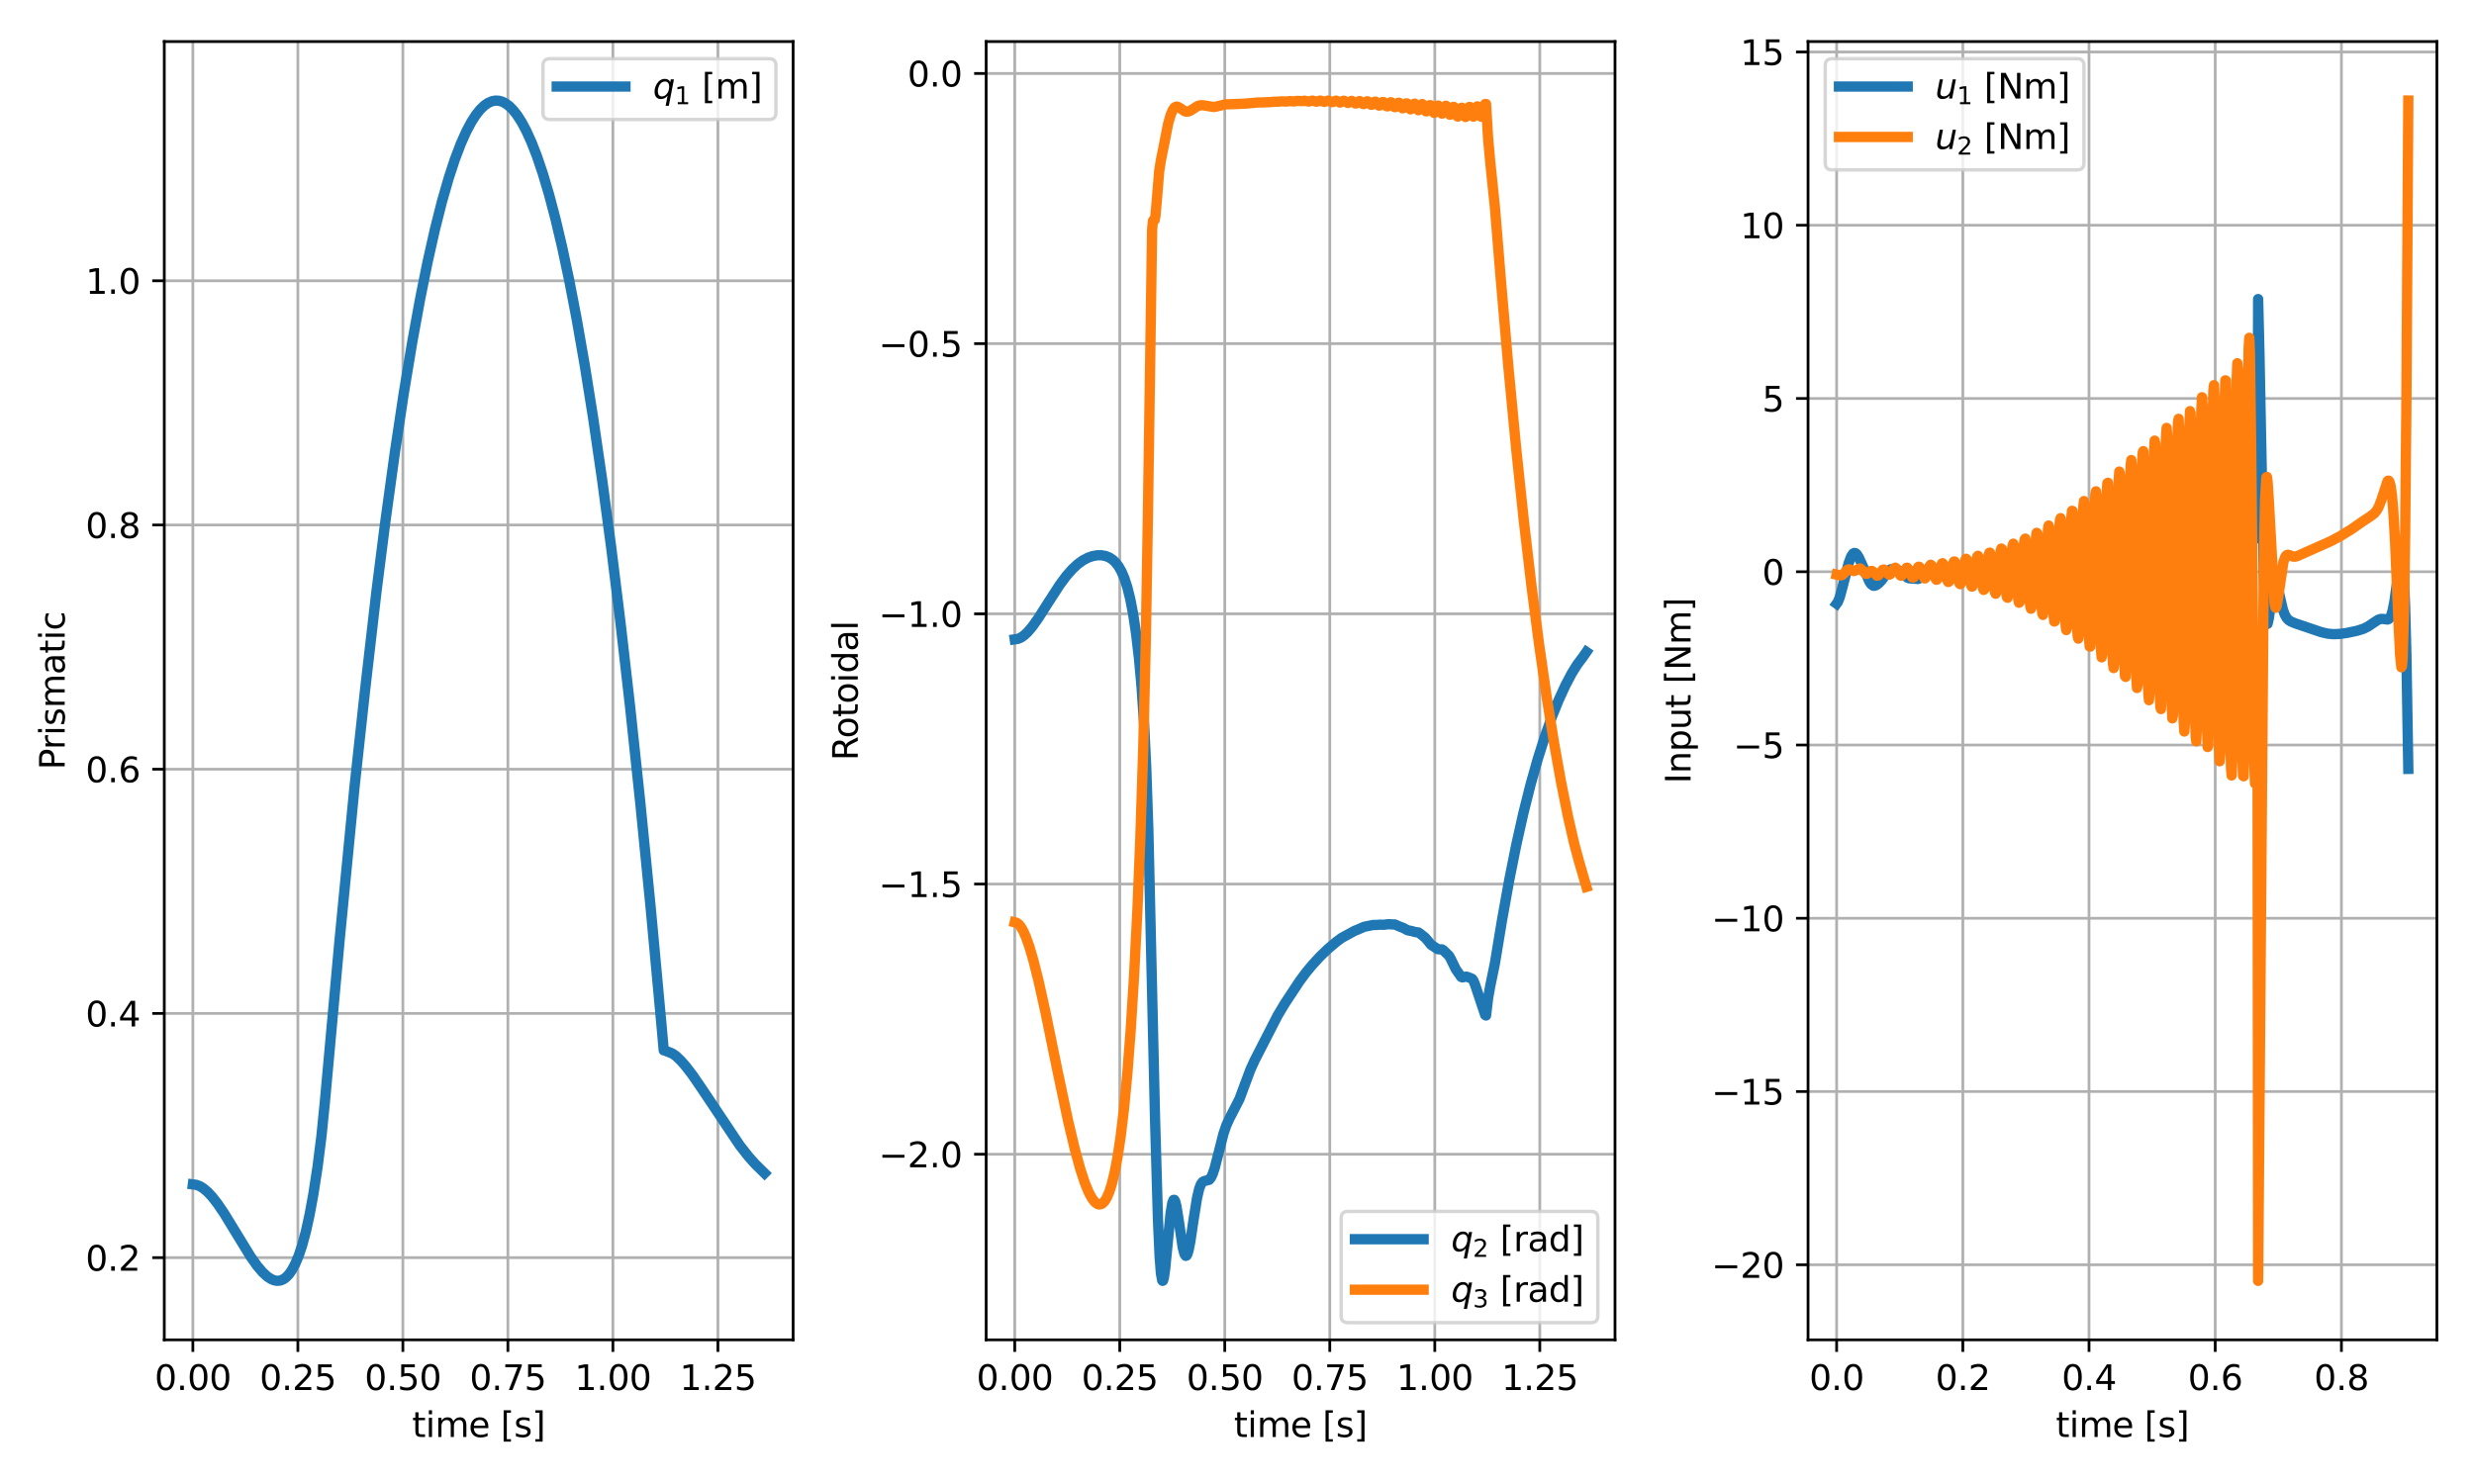 <?xml version="1.0" encoding="utf-8" standalone="no"?>
<!DOCTYPE svg PUBLIC "-//W3C//DTD SVG 1.1//EN"
  "http://www.w3.org/Graphics/SVG/1.1/DTD/svg11.dtd">
<svg xmlns:xlink="http://www.w3.org/1999/xlink" width="720pt" height="432pt" viewBox="0 0 720 432" xmlns="http://www.w3.org/2000/svg" version="1.1">
 <defs>
  <style type="text/css">*{stroke-linejoin: round; stroke-linecap: butt}</style>
 </defs>
 <g id="figure_1">
  <g id="patch_1">
   <path d="M 0 432 
L 720 432 
L 720 0 
L 0 0 
z
" style="fill: #ffffff"/>
  </g>
  <g id="axes_1">
   <g id="patch_2">
    <path d="M 47.81 390.04 
L 230.82 390.04 
L 230.82 12.093 
L 47.81 12.093 
z
" style="fill: #ffffff"/>
   </g>
   <g id="matplotlib.axis_1">
    <g id="xtick_1">
     <g id="line2d_1">
      <path d="M 56.129 390.04 
L 56.129 12.093 
" clip-path="url(#p5015f6e99f)" style="fill: none; stroke: #b0b0b0; stroke-width: 0.8; stroke-linecap: square"/>
     </g>
     <g id="line2d_2">
      <defs>
       <path id="m97b36ae197" d="M 0 0 
L 0 3.5 
" style="stroke: #000000; stroke-width: 0.8"/>
      </defs>
      <g>
       <use xlink:href="#m97b36ae197" x="56.129" y="390.04" style="stroke: #000000; stroke-width: 0.8"/>
      </g>
     </g>
     <g id="text_1">
      <!-- 0.00 -->
      <g transform="translate(44.996 404.638)scale(0.1 -0.1)">
       <defs>
        <path id="DejaVuSans-30" d="M 2034 4250 
Q 1547 4250 1301 3770 
Q 1056 3291 1056 2328 
Q 1056 1369 1301 889 
Q 1547 409 2034 409 
Q 2525 409 2770 889 
Q 3016 1369 3016 2328 
Q 3016 3291 2770 3770 
Q 2525 4250 2034 4250 
z
M 2034 4750 
Q 2819 4750 3233 4129 
Q 3647 3509 3647 2328 
Q 3647 1150 3233 529 
Q 2819 -91 2034 -91 
Q 1250 -91 836 529 
Q 422 1150 422 2328 
Q 422 3509 836 4129 
Q 1250 4750 2034 4750 
z
" transform="scale(0.016)"/>
        <path id="DejaVuSans-2e" d="M 684 794 
L 1344 794 
L 1344 0 
L 684 0 
L 684 794 
z
" transform="scale(0.016)"/>
       </defs>
       <use xlink:href="#DejaVuSans-30"/>
       <use xlink:href="#DejaVuSans-2e" x="63.623"/>
       <use xlink:href="#DejaVuSans-30" x="95.41"/>
       <use xlink:href="#DejaVuSans-30" x="159.033"/>
      </g>
     </g>
    </g>
    <g id="xtick_2">
     <g id="line2d_3">
      <path d="M 86.689 390.04 
L 86.689 12.093 
" clip-path="url(#p5015f6e99f)" style="fill: none; stroke: #b0b0b0; stroke-width: 0.8; stroke-linecap: square"/>
     </g>
     <g id="line2d_4">
      <g>
       <use xlink:href="#m97b36ae197" x="86.689" y="390.04" style="stroke: #000000; stroke-width: 0.8"/>
      </g>
     </g>
     <g id="text_2">
      <!-- 0.25 -->
      <g transform="translate(75.557 404.638)scale(0.1 -0.1)">
       <defs>
        <path id="DejaVuSans-32" d="M 1228 531 
L 3431 531 
L 3431 0 
L 469 0 
L 469 531 
Q 828 903 1448 1529 
Q 2069 2156 2228 2338 
Q 2531 2678 2651 2914 
Q 2772 3150 2772 3378 
Q 2772 3750 2511 3984 
Q 2250 4219 1831 4219 
Q 1534 4219 1204 4116 
Q 875 4013 500 3803 
L 500 4441 
Q 881 4594 1212 4672 
Q 1544 4750 1819 4750 
Q 2544 4750 2975 4387 
Q 3406 4025 3406 3419 
Q 3406 3131 3298 2873 
Q 3191 2616 2906 2266 
Q 2828 2175 2409 1742 
Q 1991 1309 1228 531 
z
" transform="scale(0.016)"/>
        <path id="DejaVuSans-35" d="M 691 4666 
L 3169 4666 
L 3169 4134 
L 1269 4134 
L 1269 2991 
Q 1406 3038 1543 3061 
Q 1681 3084 1819 3084 
Q 2600 3084 3056 2656 
Q 3513 2228 3513 1497 
Q 3513 744 3044 326 
Q 2575 -91 1722 -91 
Q 1428 -91 1123 -41 
Q 819 9 494 109 
L 494 744 
Q 775 591 1075 516 
Q 1375 441 1709 441 
Q 2250 441 2565 725 
Q 2881 1009 2881 1497 
Q 2881 1984 2565 2268 
Q 2250 2553 1709 2553 
Q 1456 2553 1204 2497 
Q 953 2441 691 2322 
L 691 4666 
z
" transform="scale(0.016)"/>
       </defs>
       <use xlink:href="#DejaVuSans-30"/>
       <use xlink:href="#DejaVuSans-2e" x="63.623"/>
       <use xlink:href="#DejaVuSans-32" x="95.41"/>
       <use xlink:href="#DejaVuSans-35" x="159.033"/>
      </g>
     </g>
    </g>
    <g id="xtick_3">
     <g id="line2d_5">
      <path d="M 117.25 390.04 
L 117.25 12.093 
" clip-path="url(#p5015f6e99f)" style="fill: none; stroke: #b0b0b0; stroke-width: 0.8; stroke-linecap: square"/>
     </g>
     <g id="line2d_6">
      <g>
       <use xlink:href="#m97b36ae197" x="117.25" y="390.04" style="stroke: #000000; stroke-width: 0.8"/>
      </g>
     </g>
     <g id="text_3">
      <!-- 0.50 -->
      <g transform="translate(106.117 404.638)scale(0.1 -0.1)">
       <use xlink:href="#DejaVuSans-30"/>
       <use xlink:href="#DejaVuSans-2e" x="63.623"/>
       <use xlink:href="#DejaVuSans-35" x="95.41"/>
       <use xlink:href="#DejaVuSans-30" x="159.033"/>
      </g>
     </g>
    </g>
    <g id="xtick_4">
     <g id="line2d_7">
      <path d="M 147.811 390.04 
L 147.811 12.093 
" clip-path="url(#p5015f6e99f)" style="fill: none; stroke: #b0b0b0; stroke-width: 0.8; stroke-linecap: square"/>
     </g>
     <g id="line2d_8">
      <g>
       <use xlink:href="#m97b36ae197" x="147.811" y="390.04" style="stroke: #000000; stroke-width: 0.8"/>
      </g>
     </g>
     <g id="text_4">
      <!-- 0.75 -->
      <g transform="translate(136.678 404.638)scale(0.1 -0.1)">
       <defs>
        <path id="DejaVuSans-37" d="M 525 4666 
L 3525 4666 
L 3525 4397 
L 1831 0 
L 1172 0 
L 2766 4134 
L 525 4134 
L 525 4666 
z
" transform="scale(0.016)"/>
       </defs>
       <use xlink:href="#DejaVuSans-30"/>
       <use xlink:href="#DejaVuSans-2e" x="63.623"/>
       <use xlink:href="#DejaVuSans-37" x="95.41"/>
       <use xlink:href="#DejaVuSans-35" x="159.033"/>
      </g>
     </g>
    </g>
    <g id="xtick_5">
     <g id="line2d_9">
      <path d="M 178.372 390.04 
L 178.372 12.093 
" clip-path="url(#p5015f6e99f)" style="fill: none; stroke: #b0b0b0; stroke-width: 0.8; stroke-linecap: square"/>
     </g>
     <g id="line2d_10">
      <g>
       <use xlink:href="#m97b36ae197" x="178.372" y="390.04" style="stroke: #000000; stroke-width: 0.8"/>
      </g>
     </g>
     <g id="text_5">
      <!-- 1.00 -->
      <g transform="translate(167.239 404.638)scale(0.1 -0.1)">
       <defs>
        <path id="DejaVuSans-31" d="M 794 531 
L 1825 531 
L 1825 4091 
L 703 3866 
L 703 4441 
L 1819 4666 
L 2450 4666 
L 2450 531 
L 3481 531 
L 3481 0 
L 794 0 
L 794 531 
z
" transform="scale(0.016)"/>
       </defs>
       <use xlink:href="#DejaVuSans-31"/>
       <use xlink:href="#DejaVuSans-2e" x="63.623"/>
       <use xlink:href="#DejaVuSans-30" x="95.41"/>
       <use xlink:href="#DejaVuSans-30" x="159.033"/>
      </g>
     </g>
    </g>
    <g id="xtick_6">
     <g id="line2d_11">
      <path d="M 208.932 390.04 
L 208.932 12.093 
" clip-path="url(#p5015f6e99f)" style="fill: none; stroke: #b0b0b0; stroke-width: 0.8; stroke-linecap: square"/>
     </g>
     <g id="line2d_12">
      <g>
       <use xlink:href="#m97b36ae197" x="208.932" y="390.04" style="stroke: #000000; stroke-width: 0.8"/>
      </g>
     </g>
     <g id="text_6">
      <!-- 1.25 -->
      <g transform="translate(197.8 404.638)scale(0.1 -0.1)">
       <use xlink:href="#DejaVuSans-31"/>
       <use xlink:href="#DejaVuSans-2e" x="63.623"/>
       <use xlink:href="#DejaVuSans-32" x="95.41"/>
       <use xlink:href="#DejaVuSans-35" x="159.033"/>
      </g>
     </g>
    </g>
    <g id="text_7">
     <!-- time [s] -->
     <g transform="translate(119.924 418.317)scale(0.1 -0.1)">
      <defs>
       <path id="DejaVuSans-74" d="M 1172 4494 
L 1172 3500 
L 2356 3500 
L 2356 3053 
L 1172 3053 
L 1172 1153 
Q 1172 725 1289 603 
Q 1406 481 1766 481 
L 2356 481 
L 2356 0 
L 1766 0 
Q 1100 0 847 248 
Q 594 497 594 1153 
L 594 3053 
L 172 3053 
L 172 3500 
L 594 3500 
L 594 4494 
L 1172 4494 
z
" transform="scale(0.016)"/>
       <path id="DejaVuSans-69" d="M 603 3500 
L 1178 3500 
L 1178 0 
L 603 0 
L 603 3500 
z
M 603 4863 
L 1178 4863 
L 1178 4134 
L 603 4134 
L 603 4863 
z
" transform="scale(0.016)"/>
       <path id="DejaVuSans-6d" d="M 3328 2828 
Q 3544 3216 3844 3400 
Q 4144 3584 4550 3584 
Q 5097 3584 5394 3201 
Q 5691 2819 5691 2113 
L 5691 0 
L 5113 0 
L 5113 2094 
Q 5113 2597 4934 2840 
Q 4756 3084 4391 3084 
Q 3944 3084 3684 2787 
Q 3425 2491 3425 1978 
L 3425 0 
L 2847 0 
L 2847 2094 
Q 2847 2600 2669 2842 
Q 2491 3084 2119 3084 
Q 1678 3084 1418 2786 
Q 1159 2488 1159 1978 
L 1159 0 
L 581 0 
L 581 3500 
L 1159 3500 
L 1159 2956 
Q 1356 3278 1631 3431 
Q 1906 3584 2284 3584 
Q 2666 3584 2933 3390 
Q 3200 3197 3328 2828 
z
" transform="scale(0.016)"/>
       <path id="DejaVuSans-65" d="M 3597 1894 
L 3597 1613 
L 953 1613 
Q 991 1019 1311 708 
Q 1631 397 2203 397 
Q 2534 397 2845 478 
Q 3156 559 3463 722 
L 3463 178 
Q 3153 47 2828 -22 
Q 2503 -91 2169 -91 
Q 1331 -91 842 396 
Q 353 884 353 1716 
Q 353 2575 817 3079 
Q 1281 3584 2069 3584 
Q 2775 3584 3186 3129 
Q 3597 2675 3597 1894 
z
M 3022 2063 
Q 3016 2534 2758 2815 
Q 2500 3097 2075 3097 
Q 1594 3097 1305 2825 
Q 1016 2553 972 2059 
L 3022 2063 
z
" transform="scale(0.016)"/>
       <path id="DejaVuSans-20" transform="scale(0.016)"/>
       <path id="DejaVuSans-5b" d="M 550 4863 
L 1875 4863 
L 1875 4416 
L 1125 4416 
L 1125 -397 
L 1875 -397 
L 1875 -844 
L 550 -844 
L 550 4863 
z
" transform="scale(0.016)"/>
       <path id="DejaVuSans-73" d="M 2834 3397 
L 2834 2853 
Q 2591 2978 2328 3040 
Q 2066 3103 1784 3103 
Q 1356 3103 1142 2972 
Q 928 2841 928 2578 
Q 928 2378 1081 2264 
Q 1234 2150 1697 2047 
L 1894 2003 
Q 2506 1872 2764 1633 
Q 3022 1394 3022 966 
Q 3022 478 2636 193 
Q 2250 -91 1575 -91 
Q 1294 -91 989 -36 
Q 684 19 347 128 
L 347 722 
Q 666 556 975 473 
Q 1284 391 1588 391 
Q 1994 391 2212 530 
Q 2431 669 2431 922 
Q 2431 1156 2273 1281 
Q 2116 1406 1581 1522 
L 1381 1569 
Q 847 1681 609 1914 
Q 372 2147 372 2553 
Q 372 3047 722 3315 
Q 1072 3584 1716 3584 
Q 2034 3584 2315 3537 
Q 2597 3491 2834 3397 
z
" transform="scale(0.016)"/>
       <path id="DejaVuSans-5d" d="M 1947 4863 
L 1947 -844 
L 622 -844 
L 622 -397 
L 1369 -397 
L 1369 4416 
L 622 4416 
L 622 4863 
L 1947 4863 
z
" transform="scale(0.016)"/>
      </defs>
      <use xlink:href="#DejaVuSans-74"/>
      <use xlink:href="#DejaVuSans-69" x="39.209"/>
      <use xlink:href="#DejaVuSans-6d" x="66.992"/>
      <use xlink:href="#DejaVuSans-65" x="164.404"/>
      <use xlink:href="#DejaVuSans-20" x="225.928"/>
      <use xlink:href="#DejaVuSans-5b" x="257.715"/>
      <use xlink:href="#DejaVuSans-73" x="296.729"/>
      <use xlink:href="#DejaVuSans-5d" x="348.828"/>
     </g>
    </g>
   </g>
   <g id="matplotlib.axis_2">
    <g id="ytick_1">
     <g id="line2d_13">
      <path d="M 47.81 366.111 
L 230.82 366.111 
" clip-path="url(#p5015f6e99f)" style="fill: none; stroke: #b0b0b0; stroke-width: 0.8; stroke-linecap: square"/>
     </g>
     <g id="line2d_14">
      <defs>
       <path id="m2b28e84126" d="M 0 0 
L -3.5 0 
" style="stroke: #000000; stroke-width: 0.8"/>
      </defs>
      <g>
       <use xlink:href="#m2b28e84126" x="47.81" y="366.111" style="stroke: #000000; stroke-width: 0.8"/>
      </g>
     </g>
     <g id="text_8">
      <!-- 0.2 -->
      <g transform="translate(24.907 369.91)scale(0.1 -0.1)">
       <use xlink:href="#DejaVuSans-30"/>
       <use xlink:href="#DejaVuSans-2e" x="63.623"/>
       <use xlink:href="#DejaVuSans-32" x="95.41"/>
      </g>
     </g>
    </g>
    <g id="ytick_2">
     <g id="line2d_15">
      <path d="M 47.81 295.015 
L 230.82 295.015 
" clip-path="url(#p5015f6e99f)" style="fill: none; stroke: #b0b0b0; stroke-width: 0.8; stroke-linecap: square"/>
     </g>
     <g id="line2d_16">
      <g>
       <use xlink:href="#m2b28e84126" x="47.81" y="295.015" style="stroke: #000000; stroke-width: 0.8"/>
      </g>
     </g>
     <g id="text_9">
      <!-- 0.4 -->
      <g transform="translate(24.907 298.814)scale(0.1 -0.1)">
       <defs>
        <path id="DejaVuSans-34" d="M 2419 4116 
L 825 1625 
L 2419 1625 
L 2419 4116 
z
M 2253 4666 
L 3047 4666 
L 3047 1625 
L 3713 1625 
L 3713 1100 
L 3047 1100 
L 3047 0 
L 2419 0 
L 2419 1100 
L 313 1100 
L 313 1709 
L 2253 4666 
z
" transform="scale(0.016)"/>
       </defs>
       <use xlink:href="#DejaVuSans-30"/>
       <use xlink:href="#DejaVuSans-2e" x="63.623"/>
       <use xlink:href="#DejaVuSans-34" x="95.41"/>
      </g>
     </g>
    </g>
    <g id="ytick_3">
     <g id="line2d_17">
      <path d="M 47.81 223.92 
L 230.82 223.92 
" clip-path="url(#p5015f6e99f)" style="fill: none; stroke: #b0b0b0; stroke-width: 0.8; stroke-linecap: square"/>
     </g>
     <g id="line2d_18">
      <g>
       <use xlink:href="#m2b28e84126" x="47.81" y="223.92" style="stroke: #000000; stroke-width: 0.8"/>
      </g>
     </g>
     <g id="text_10">
      <!-- 0.6 -->
      <g transform="translate(24.907 227.719)scale(0.1 -0.1)">
       <defs>
        <path id="DejaVuSans-36" d="M 2113 2584 
Q 1688 2584 1439 2293 
Q 1191 2003 1191 1497 
Q 1191 994 1439 701 
Q 1688 409 2113 409 
Q 2538 409 2786 701 
Q 3034 994 3034 1497 
Q 3034 2003 2786 2293 
Q 2538 2584 2113 2584 
z
M 3366 4563 
L 3366 3988 
Q 3128 4100 2886 4159 
Q 2644 4219 2406 4219 
Q 1781 4219 1451 3797 
Q 1122 3375 1075 2522 
Q 1259 2794 1537 2939 
Q 1816 3084 2150 3084 
Q 2853 3084 3261 2657 
Q 3669 2231 3669 1497 
Q 3669 778 3244 343 
Q 2819 -91 2113 -91 
Q 1303 -91 875 529 
Q 447 1150 447 2328 
Q 447 3434 972 4092 
Q 1497 4750 2381 4750 
Q 2619 4750 2861 4703 
Q 3103 4656 3366 4563 
z
" transform="scale(0.016)"/>
       </defs>
       <use xlink:href="#DejaVuSans-30"/>
       <use xlink:href="#DejaVuSans-2e" x="63.623"/>
       <use xlink:href="#DejaVuSans-36" x="95.41"/>
      </g>
     </g>
    </g>
    <g id="ytick_4">
     <g id="line2d_19">
      <path d="M 47.81 152.824 
L 230.82 152.824 
" clip-path="url(#p5015f6e99f)" style="fill: none; stroke: #b0b0b0; stroke-width: 0.8; stroke-linecap: square"/>
     </g>
     <g id="line2d_20">
      <g>
       <use xlink:href="#m2b28e84126" x="47.81" y="152.824" style="stroke: #000000; stroke-width: 0.8"/>
      </g>
     </g>
     <g id="text_11">
      <!-- 0.8 -->
      <g transform="translate(24.907 156.623)scale(0.1 -0.1)">
       <defs>
        <path id="DejaVuSans-38" d="M 2034 2216 
Q 1584 2216 1326 1975 
Q 1069 1734 1069 1313 
Q 1069 891 1326 650 
Q 1584 409 2034 409 
Q 2484 409 2743 651 
Q 3003 894 3003 1313 
Q 3003 1734 2745 1975 
Q 2488 2216 2034 2216 
z
M 1403 2484 
Q 997 2584 770 2862 
Q 544 3141 544 3541 
Q 544 4100 942 4425 
Q 1341 4750 2034 4750 
Q 2731 4750 3128 4425 
Q 3525 4100 3525 3541 
Q 3525 3141 3298 2862 
Q 3072 2584 2669 2484 
Q 3125 2378 3379 2068 
Q 3634 1759 3634 1313 
Q 3634 634 3220 271 
Q 2806 -91 2034 -91 
Q 1263 -91 848 271 
Q 434 634 434 1313 
Q 434 1759 690 2068 
Q 947 2378 1403 2484 
z
M 1172 3481 
Q 1172 3119 1398 2916 
Q 1625 2713 2034 2713 
Q 2441 2713 2670 2916 
Q 2900 3119 2900 3481 
Q 2900 3844 2670 4047 
Q 2441 4250 2034 4250 
Q 1625 4250 1398 4047 
Q 1172 3844 1172 3481 
z
" transform="scale(0.016)"/>
       </defs>
       <use xlink:href="#DejaVuSans-30"/>
       <use xlink:href="#DejaVuSans-2e" x="63.623"/>
       <use xlink:href="#DejaVuSans-38" x="95.41"/>
      </g>
     </g>
    </g>
    <g id="ytick_5">
     <g id="line2d_21">
      <path d="M 47.81 81.729 
L 230.82 81.729 
" clip-path="url(#p5015f6e99f)" style="fill: none; stroke: #b0b0b0; stroke-width: 0.8; stroke-linecap: square"/>
     </g>
     <g id="line2d_22">
      <g>
       <use xlink:href="#m2b28e84126" x="47.81" y="81.729" style="stroke: #000000; stroke-width: 0.8"/>
      </g>
     </g>
     <g id="text_12">
      <!-- 1.0 -->
      <g transform="translate(24.907 85.528)scale(0.1 -0.1)">
       <use xlink:href="#DejaVuSans-31"/>
       <use xlink:href="#DejaVuSans-2e" x="63.623"/>
       <use xlink:href="#DejaVuSans-30" x="95.41"/>
      </g>
     </g>
    </g>
    <g id="text_13">
     <!-- Prismatic -->
     <g transform="translate(18.827 224.076)rotate(-90)scale(0.1 -0.1)">
      <defs>
       <path id="DejaVuSans-50" d="M 1259 4147 
L 1259 2394 
L 2053 2394 
Q 2494 2394 2734 2622 
Q 2975 2850 2975 3272 
Q 2975 3691 2734 3919 
Q 2494 4147 2053 4147 
L 1259 4147 
z
M 628 4666 
L 2053 4666 
Q 2838 4666 3239 4311 
Q 3641 3956 3641 3272 
Q 3641 2581 3239 2228 
Q 2838 1875 2053 1875 
L 1259 1875 
L 1259 0 
L 628 0 
L 628 4666 
z
" transform="scale(0.016)"/>
       <path id="DejaVuSans-72" d="M 2631 2963 
Q 2534 3019 2420 3045 
Q 2306 3072 2169 3072 
Q 1681 3072 1420 2755 
Q 1159 2438 1159 1844 
L 1159 0 
L 581 0 
L 581 3500 
L 1159 3500 
L 1159 2956 
Q 1341 3275 1631 3429 
Q 1922 3584 2338 3584 
Q 2397 3584 2469 3576 
Q 2541 3569 2628 3553 
L 2631 2963 
z
" transform="scale(0.016)"/>
       <path id="DejaVuSans-61" d="M 2194 1759 
Q 1497 1759 1228 1600 
Q 959 1441 959 1056 
Q 959 750 1161 570 
Q 1363 391 1709 391 
Q 2188 391 2477 730 
Q 2766 1069 2766 1631 
L 2766 1759 
L 2194 1759 
z
M 3341 1997 
L 3341 0 
L 2766 0 
L 2766 531 
Q 2569 213 2275 61 
Q 1981 -91 1556 -91 
Q 1019 -91 701 211 
Q 384 513 384 1019 
Q 384 1609 779 1909 
Q 1175 2209 1959 2209 
L 2766 2209 
L 2766 2266 
Q 2766 2663 2505 2880 
Q 2244 3097 1772 3097 
Q 1472 3097 1187 3025 
Q 903 2953 641 2809 
L 641 3341 
Q 956 3463 1253 3523 
Q 1550 3584 1831 3584 
Q 2591 3584 2966 3190 
Q 3341 2797 3341 1997 
z
" transform="scale(0.016)"/>
       <path id="DejaVuSans-63" d="M 3122 3366 
L 3122 2828 
Q 2878 2963 2633 3030 
Q 2388 3097 2138 3097 
Q 1578 3097 1268 2742 
Q 959 2388 959 1747 
Q 959 1106 1268 751 
Q 1578 397 2138 397 
Q 2388 397 2633 464 
Q 2878 531 3122 666 
L 3122 134 
Q 2881 22 2623 -34 
Q 2366 -91 2075 -91 
Q 1284 -91 818 406 
Q 353 903 353 1747 
Q 353 2603 823 3093 
Q 1294 3584 2113 3584 
Q 2378 3584 2631 3529 
Q 2884 3475 3122 3366 
z
" transform="scale(0.016)"/>
      </defs>
      <use xlink:href="#DejaVuSans-50"/>
      <use xlink:href="#DejaVuSans-72" x="58.553"/>
      <use xlink:href="#DejaVuSans-69" x="99.666"/>
      <use xlink:href="#DejaVuSans-73" x="127.449"/>
      <use xlink:href="#DejaVuSans-6d" x="179.549"/>
      <use xlink:href="#DejaVuSans-61" x="276.961"/>
      <use xlink:href="#DejaVuSans-74" x="338.24"/>
      <use xlink:href="#DejaVuSans-69" x="377.449"/>
      <use xlink:href="#DejaVuSans-63" x="405.232"/>
     </g>
    </g>
   </g>
   <g id="line2d_23">
    <path d="M 56.129 344.782 
L 57.107 344.908 
L 58.085 345.264 
L 59.185 345.93 
L 60.407 346.962 
L 61.752 348.401 
L 63.341 350.438 
L 65.297 353.326 
L 68.108 357.921 
L 72.876 365.723 
L 74.832 368.481 
L 76.421 370.351 
L 77.766 371.592 
L 78.866 372.323 
L 79.844 372.724 
L 80.699 372.859 
L 81.555 372.769 
L 82.411 372.433 
L 83.267 371.824 
L 84.122 370.92 
L 84.978 369.693 
L 85.956 367.857 
L 86.934 365.511 
L 87.912 362.591 
L 89.012 358.529 
L 90.112 353.542 
L 91.212 347.548 
L 92.435 339.585 
L 93.535 330.873 
L 94.513 321.156 
L 98.791 274.078 
L 103.192 228.903 
L 106.248 200.853 
L 109.549 172.278 
L 112.116 152.058 
L 114.928 131.641 
L 117.495 114.561 
L 119.939 99.798 
L 122.262 87.065 
L 124.462 76.163 
L 126.541 66.922 
L 128.619 58.698 
L 130.575 51.881 
L 132.408 46.307 
L 134.12 41.816 
L 135.709 38.261 
L 137.176 35.504 
L 138.52 33.42 
L 139.743 31.892 
L 140.965 30.714 
L 142.065 29.952 
L 143.166 29.473 
L 144.144 29.285 
L 145.122 29.321 
L 146.099 29.579 
L 147.077 30.061 
L 148.178 30.871 
L 149.278 31.962 
L 150.5 33.507 
L 151.845 35.608 
L 153.19 38.132 
L 154.656 41.365 
L 156.246 45.434 
L 157.957 50.476 
L 159.791 56.635 
L 161.624 63.576 
L 163.58 71.845 
L 165.658 81.609 
L 167.859 93.043 
L 170.181 106.336 
L 172.626 121.691 
L 175.193 139.313 
L 177.883 159.42 
L 180.572 181.22 
L 183.384 205.812 
L 186.317 233.443 
L 189.374 264.367 
L 192.552 298.851 
L 193.163 305.753 
L 193.53 305.827 
L 195.73 306.715 
L 196.708 307.402 
L 198.053 308.666 
L 199.642 310.469 
L 201.598 313.039 
L 204.287 316.964 
L 215.289 333.422 
L 217.856 336.701 
L 219.812 338.884 
L 222.501 341.525 
L 222.501 341.525 
" clip-path="url(#p5015f6e99f)" style="fill: none; stroke: #1f77b4; stroke-width: 3; stroke-linecap: square"/>
   </g>
   <g id="patch_3">
    <path d="M 47.81 390.04 
L 47.81 12.093 
" style="fill: none; stroke: #000000; stroke-width: 0.8; stroke-linejoin: miter; stroke-linecap: square"/>
   </g>
   <g id="patch_4">
    <path d="M 230.82 390.04 
L 230.82 12.093 
" style="fill: none; stroke: #000000; stroke-width: 0.8; stroke-linejoin: miter; stroke-linecap: square"/>
   </g>
   <g id="patch_5">
    <path d="M 47.81 390.04 
L 230.82 390.04 
" style="fill: none; stroke: #000000; stroke-width: 0.8; stroke-linejoin: miter; stroke-linecap: square"/>
   </g>
   <g id="patch_6">
    <path d="M 47.81 12.093 
L 230.82 12.093 
" style="fill: none; stroke: #000000; stroke-width: 0.8; stroke-linejoin: miter; stroke-linecap: square"/>
   </g>
   <g id="legend_1">
    <g id="patch_7">
     <path d="M 160.02 34.793 
L 223.82 34.793 
Q 225.82 34.793 225.82 32.793 
L 225.82 19.093 
Q 225.82 17.093 223.82 17.093 
L 160.02 17.093 
Q 158.02 17.093 158.02 19.093 
L 158.02 32.793 
Q 158.02 34.793 160.02 34.793 
z
" style="fill: #ffffff; opacity: 0.8; stroke: #cccccc; stroke-linejoin: miter"/>
    </g>
    <g id="line2d_24">
     <path d="M 162.02 25.193 
L 172.02 25.193 
L 182.02 25.193 
" style="fill: none; stroke: #1f77b4; stroke-width: 3; stroke-linecap: square"/>
    </g>
    <g id="text_14">
     <!-- $q_1$ [m] -->
     <g transform="translate(190.02 28.693)scale(0.1 -0.1)">
      <defs>
       <path id="DejaVuSans-Oblique-71" d="M 2669 525 
Q 2438 222 2123 65 
Q 1809 -91 1428 -91 
Q 897 -91 595 267 
Q 294 625 294 1253 
Q 294 1759 480 2231 
Q 666 2703 1013 3078 
Q 1238 3322 1530 3453 
Q 1822 3584 2144 3584 
Q 2531 3584 2781 3431 
Q 3031 3278 3144 2969 
L 3244 3494 
L 3822 3494 
L 2888 -1319 
L 2309 -1319 
L 2669 525 
z
M 891 1338 
Q 891 875 1084 633 
Q 1278 391 1644 391 
Q 2188 391 2572 911 
Q 2956 1431 2956 2175 
Q 2956 2625 2757 2864 
Q 2559 3103 2188 3103 
Q 1916 3103 1684 2976 
Q 1453 2850 1281 2606 
Q 1100 2350 995 2006 
Q 891 1663 891 1338 
z
" transform="scale(0.016)"/>
      </defs>
      <use xlink:href="#DejaVuSans-Oblique-71" transform="translate(0 0.016)"/>
      <use xlink:href="#DejaVuSans-31" transform="translate(63.477 -16.391)scale(0.7)"/>
      <use xlink:href="#DejaVuSans-20" transform="translate(110.747 0.016)"/>
      <use xlink:href="#DejaVuSans-5b" transform="translate(142.534 0.016)"/>
      <use xlink:href="#DejaVuSans-6d" transform="translate(181.548 0.016)"/>
      <use xlink:href="#DejaVuSans-5d" transform="translate(278.96 0.016)"/>
     </g>
    </g>
   </g>
  </g>
  <g id="axes_2">
   <g id="patch_8">
    <path d="M 287 390.04 
L 470.01 390.04 
L 470.01 12.093 
L 287 12.093 
z
" style="fill: #ffffff"/>
   </g>
   <g id="matplotlib.axis_3">
    <g id="xtick_7">
     <g id="line2d_25">
      <path d="M 295.319 390.04 
L 295.319 12.093 
" clip-path="url(#paf44efdb41)" style="fill: none; stroke: #b0b0b0; stroke-width: 0.8; stroke-linecap: square"/>
     </g>
     <g id="line2d_26">
      <g>
       <use xlink:href="#m97b36ae197" x="295.319" y="390.04" style="stroke: #000000; stroke-width: 0.8"/>
      </g>
     </g>
     <g id="text_15">
      <!-- 0.00 -->
      <g transform="translate(284.186 404.638)scale(0.1 -0.1)">
       <use xlink:href="#DejaVuSans-30"/>
       <use xlink:href="#DejaVuSans-2e" x="63.623"/>
       <use xlink:href="#DejaVuSans-30" x="95.41"/>
       <use xlink:href="#DejaVuSans-30" x="159.033"/>
      </g>
     </g>
    </g>
    <g id="xtick_8">
     <g id="line2d_27">
      <path d="M 325.879 390.04 
L 325.879 12.093 
" clip-path="url(#paf44efdb41)" style="fill: none; stroke: #b0b0b0; stroke-width: 0.8; stroke-linecap: square"/>
     </g>
     <g id="line2d_28">
      <g>
       <use xlink:href="#m97b36ae197" x="325.879" y="390.04" style="stroke: #000000; stroke-width: 0.8"/>
      </g>
     </g>
     <g id="text_16">
      <!-- 0.25 -->
      <g transform="translate(314.747 404.638)scale(0.1 -0.1)">
       <use xlink:href="#DejaVuSans-30"/>
       <use xlink:href="#DejaVuSans-2e" x="63.623"/>
       <use xlink:href="#DejaVuSans-32" x="95.41"/>
       <use xlink:href="#DejaVuSans-35" x="159.033"/>
      </g>
     </g>
    </g>
    <g id="xtick_9">
     <g id="line2d_29">
      <path d="M 356.44 390.04 
L 356.44 12.093 
" clip-path="url(#paf44efdb41)" style="fill: none; stroke: #b0b0b0; stroke-width: 0.8; stroke-linecap: square"/>
     </g>
     <g id="line2d_30">
      <g>
       <use xlink:href="#m97b36ae197" x="356.44" y="390.04" style="stroke: #000000; stroke-width: 0.8"/>
      </g>
     </g>
     <g id="text_17">
      <!-- 0.50 -->
      <g transform="translate(345.307 404.638)scale(0.1 -0.1)">
       <use xlink:href="#DejaVuSans-30"/>
       <use xlink:href="#DejaVuSans-2e" x="63.623"/>
       <use xlink:href="#DejaVuSans-35" x="95.41"/>
       <use xlink:href="#DejaVuSans-30" x="159.033"/>
      </g>
     </g>
    </g>
    <g id="xtick_10">
     <g id="line2d_31">
      <path d="M 387.001 390.04 
L 387.001 12.093 
" clip-path="url(#paf44efdb41)" style="fill: none; stroke: #b0b0b0; stroke-width: 0.8; stroke-linecap: square"/>
     </g>
     <g id="line2d_32">
      <g>
       <use xlink:href="#m97b36ae197" x="387.001" y="390.04" style="stroke: #000000; stroke-width: 0.8"/>
      </g>
     </g>
     <g id="text_18">
      <!-- 0.75 -->
      <g transform="translate(375.868 404.638)scale(0.1 -0.1)">
       <use xlink:href="#DejaVuSans-30"/>
       <use xlink:href="#DejaVuSans-2e" x="63.623"/>
       <use xlink:href="#DejaVuSans-37" x="95.41"/>
       <use xlink:href="#DejaVuSans-35" x="159.033"/>
      </g>
     </g>
    </g>
    <g id="xtick_11">
     <g id="line2d_33">
      <path d="M 417.562 390.04 
L 417.562 12.093 
" clip-path="url(#paf44efdb41)" style="fill: none; stroke: #b0b0b0; stroke-width: 0.8; stroke-linecap: square"/>
     </g>
     <g id="line2d_34">
      <g>
       <use xlink:href="#m97b36ae197" x="417.562" y="390.04" style="stroke: #000000; stroke-width: 0.8"/>
      </g>
     </g>
     <g id="text_19">
      <!-- 1.00 -->
      <g transform="translate(406.429 404.638)scale(0.1 -0.1)">
       <use xlink:href="#DejaVuSans-31"/>
       <use xlink:href="#DejaVuSans-2e" x="63.623"/>
       <use xlink:href="#DejaVuSans-30" x="95.41"/>
       <use xlink:href="#DejaVuSans-30" x="159.033"/>
      </g>
     </g>
    </g>
    <g id="xtick_12">
     <g id="line2d_35">
      <path d="M 448.122 390.04 
L 448.122 12.093 
" clip-path="url(#paf44efdb41)" style="fill: none; stroke: #b0b0b0; stroke-width: 0.8; stroke-linecap: square"/>
     </g>
     <g id="line2d_36">
      <g>
       <use xlink:href="#m97b36ae197" x="448.122" y="390.04" style="stroke: #000000; stroke-width: 0.8"/>
      </g>
     </g>
     <g id="text_20">
      <!-- 1.25 -->
      <g transform="translate(436.99 404.638)scale(0.1 -0.1)">
       <use xlink:href="#DejaVuSans-31"/>
       <use xlink:href="#DejaVuSans-2e" x="63.623"/>
       <use xlink:href="#DejaVuSans-32" x="95.41"/>
       <use xlink:href="#DejaVuSans-35" x="159.033"/>
      </g>
     </g>
    </g>
    <g id="text_21">
     <!-- time [s] -->
     <g transform="translate(359.114 418.317)scale(0.1 -0.1)">
      <use xlink:href="#DejaVuSans-74"/>
      <use xlink:href="#DejaVuSans-69" x="39.209"/>
      <use xlink:href="#DejaVuSans-6d" x="66.992"/>
      <use xlink:href="#DejaVuSans-65" x="164.404"/>
      <use xlink:href="#DejaVuSans-20" x="225.928"/>
      <use xlink:href="#DejaVuSans-5b" x="257.715"/>
      <use xlink:href="#DejaVuSans-73" x="296.729"/>
      <use xlink:href="#DejaVuSans-5d" x="348.828"/>
     </g>
    </g>
   </g>
   <g id="matplotlib.axis_4">
    <g id="ytick_6">
     <g id="line2d_37">
      <path d="M 287 335.998 
L 470.01 335.998 
" clip-path="url(#paf44efdb41)" style="fill: none; stroke: #b0b0b0; stroke-width: 0.8; stroke-linecap: square"/>
     </g>
     <g id="line2d_38">
      <g>
       <use xlink:href="#m2b28e84126" x="287" y="335.998" style="stroke: #000000; stroke-width: 0.8"/>
      </g>
     </g>
     <g id="text_22">
      <!-- −2.0 -->
      <g transform="translate(255.717 339.797)scale(0.1 -0.1)">
       <defs>
        <path id="DejaVuSans-2212" d="M 678 2272 
L 4684 2272 
L 4684 1741 
L 678 1741 
L 678 2272 
z
" transform="scale(0.016)"/>
       </defs>
       <use xlink:href="#DejaVuSans-2212"/>
       <use xlink:href="#DejaVuSans-32" x="83.789"/>
       <use xlink:href="#DejaVuSans-2e" x="147.412"/>
       <use xlink:href="#DejaVuSans-30" x="179.199"/>
      </g>
     </g>
    </g>
    <g id="ytick_7">
     <g id="line2d_39">
      <path d="M 287 257.345 
L 470.01 257.345 
" clip-path="url(#paf44efdb41)" style="fill: none; stroke: #b0b0b0; stroke-width: 0.8; stroke-linecap: square"/>
     </g>
     <g id="line2d_40">
      <g>
       <use xlink:href="#m2b28e84126" x="287" y="257.345" style="stroke: #000000; stroke-width: 0.8"/>
      </g>
     </g>
     <g id="text_23">
      <!-- −1.5 -->
      <g transform="translate(255.717 261.144)scale(0.1 -0.1)">
       <use xlink:href="#DejaVuSans-2212"/>
       <use xlink:href="#DejaVuSans-31" x="83.789"/>
       <use xlink:href="#DejaVuSans-2e" x="147.412"/>
       <use xlink:href="#DejaVuSans-35" x="179.199"/>
      </g>
     </g>
    </g>
    <g id="ytick_8">
     <g id="line2d_41">
      <path d="M 287 178.691 
L 470.01 178.691 
" clip-path="url(#paf44efdb41)" style="fill: none; stroke: #b0b0b0; stroke-width: 0.8; stroke-linecap: square"/>
     </g>
     <g id="line2d_42">
      <g>
       <use xlink:href="#m2b28e84126" x="287" y="178.691" style="stroke: #000000; stroke-width: 0.8"/>
      </g>
     </g>
     <g id="text_24">
      <!-- −1.0 -->
      <g transform="translate(255.717 182.491)scale(0.1 -0.1)">
       <use xlink:href="#DejaVuSans-2212"/>
       <use xlink:href="#DejaVuSans-31" x="83.789"/>
       <use xlink:href="#DejaVuSans-2e" x="147.412"/>
       <use xlink:href="#DejaVuSans-30" x="179.199"/>
      </g>
     </g>
    </g>
    <g id="ytick_9">
     <g id="line2d_43">
      <path d="M 287 100.038 
L 470.01 100.038 
" clip-path="url(#paf44efdb41)" style="fill: none; stroke: #b0b0b0; stroke-width: 0.8; stroke-linecap: square"/>
     </g>
     <g id="line2d_44">
      <g>
       <use xlink:href="#m2b28e84126" x="287" y="100.038" style="stroke: #000000; stroke-width: 0.8"/>
      </g>
     </g>
     <g id="text_25">
      <!-- −0.5 -->
      <g transform="translate(255.717 103.838)scale(0.1 -0.1)">
       <use xlink:href="#DejaVuSans-2212"/>
       <use xlink:href="#DejaVuSans-30" x="83.789"/>
       <use xlink:href="#DejaVuSans-2e" x="147.412"/>
       <use xlink:href="#DejaVuSans-35" x="179.199"/>
      </g>
     </g>
    </g>
    <g id="ytick_10">
     <g id="line2d_45">
      <path d="M 287 21.385 
L 470.01 21.385 
" clip-path="url(#paf44efdb41)" style="fill: none; stroke: #b0b0b0; stroke-width: 0.8; stroke-linecap: square"/>
     </g>
     <g id="line2d_46">
      <g>
       <use xlink:href="#m2b28e84126" x="287" y="21.385" style="stroke: #000000; stroke-width: 0.8"/>
      </g>
     </g>
     <g id="text_26">
      <!-- 0.0 -->
      <g transform="translate(264.097 25.185)scale(0.1 -0.1)">
       <use xlink:href="#DejaVuSans-30"/>
       <use xlink:href="#DejaVuSans-2e" x="63.623"/>
       <use xlink:href="#DejaVuSans-30" x="95.41"/>
      </g>
     </g>
    </g>
    <g id="text_27">
     <!-- Rotoidal -->
     <g transform="translate(249.637 221.411)rotate(-90)scale(0.1 -0.1)">
      <defs>
       <path id="DejaVuSans-52" d="M 2841 2188 
Q 3044 2119 3236 1894 
Q 3428 1669 3622 1275 
L 4263 0 
L 3584 0 
L 2988 1197 
Q 2756 1666 2539 1819 
Q 2322 1972 1947 1972 
L 1259 1972 
L 1259 0 
L 628 0 
L 628 4666 
L 2053 4666 
Q 2853 4666 3247 4331 
Q 3641 3997 3641 3322 
Q 3641 2881 3436 2590 
Q 3231 2300 2841 2188 
z
M 1259 4147 
L 1259 2491 
L 2053 2491 
Q 2509 2491 2742 2702 
Q 2975 2913 2975 3322 
Q 2975 3731 2742 3939 
Q 2509 4147 2053 4147 
L 1259 4147 
z
" transform="scale(0.016)"/>
       <path id="DejaVuSans-6f" d="M 1959 3097 
Q 1497 3097 1228 2736 
Q 959 2375 959 1747 
Q 959 1119 1226 758 
Q 1494 397 1959 397 
Q 2419 397 2687 759 
Q 2956 1122 2956 1747 
Q 2956 2369 2687 2733 
Q 2419 3097 1959 3097 
z
M 1959 3584 
Q 2709 3584 3137 3096 
Q 3566 2609 3566 1747 
Q 3566 888 3137 398 
Q 2709 -91 1959 -91 
Q 1206 -91 779 398 
Q 353 888 353 1747 
Q 353 2609 779 3096 
Q 1206 3584 1959 3584 
z
" transform="scale(0.016)"/>
       <path id="DejaVuSans-64" d="M 2906 2969 
L 2906 4863 
L 3481 4863 
L 3481 0 
L 2906 0 
L 2906 525 
Q 2725 213 2448 61 
Q 2172 -91 1784 -91 
Q 1150 -91 751 415 
Q 353 922 353 1747 
Q 353 2572 751 3078 
Q 1150 3584 1784 3584 
Q 2172 3584 2448 3432 
Q 2725 3281 2906 2969 
z
M 947 1747 
Q 947 1113 1208 752 
Q 1469 391 1925 391 
Q 2381 391 2643 752 
Q 2906 1113 2906 1747 
Q 2906 2381 2643 2742 
Q 2381 3103 1925 3103 
Q 1469 3103 1208 2742 
Q 947 2381 947 1747 
z
" transform="scale(0.016)"/>
       <path id="DejaVuSans-6c" d="M 603 4863 
L 1178 4863 
L 1178 0 
L 603 0 
L 603 4863 
z
" transform="scale(0.016)"/>
      </defs>
      <use xlink:href="#DejaVuSans-52"/>
      <use xlink:href="#DejaVuSans-6f" x="64.982"/>
      <use xlink:href="#DejaVuSans-74" x="126.164"/>
      <use xlink:href="#DejaVuSans-6f" x="165.373"/>
      <use xlink:href="#DejaVuSans-69" x="226.555"/>
      <use xlink:href="#DejaVuSans-64" x="254.338"/>
      <use xlink:href="#DejaVuSans-61" x="317.814"/>
      <use xlink:href="#DejaVuSans-6c" x="379.094"/>
     </g>
    </g>
   </g>
   <g id="line2d_47">
    <path d="M 295.319 186.116 
L 296.174 185.992 
L 297.03 185.648 
L 298.008 184.994 
L 299.108 183.967 
L 300.453 182.376 
L 302.164 179.968 
L 304.976 175.546 
L 308.399 170.261 
L 310.355 167.632 
L 312.066 165.684 
L 313.655 164.209 
L 315.122 163.146 
L 316.589 162.366 
L 317.934 161.894 
L 319.278 161.65 
L 320.501 161.637 
L 321.723 161.851 
L 322.823 162.285 
L 323.801 162.921 
L 324.657 163.729 
L 325.513 164.838 
L 326.368 166.334 
L 327.224 168.326 
L 328.08 170.955 
L 328.935 174.394 
L 329.791 178.848 
L 330.647 184.571 
L 331.503 191.934 
L 332.236 200.072 
L 332.969 210.885 
L 333.581 223.355 
L 334.192 241.39 
L 334.803 267.742 
L 336.148 325.695 
L 337.003 355.129 
L 337.492 365.941 
L 337.859 370.66 
L 338.226 372.706 
L 338.348 372.861 
L 338.47 372.78 
L 338.715 371.985 
L 339.082 369.495 
L 339.693 363.237 
L 340.671 353.219 
L 341.16 350.25 
L 341.526 349.305 
L 341.771 349.292 
L 342.015 349.742 
L 342.382 351.172 
L 342.993 354.976 
L 344.216 363.179 
L 344.705 365.046 
L 345.072 365.583 
L 345.316 365.508 
L 345.561 365.096 
L 345.927 363.896 
L 346.416 361.404 
L 347.394 354.831 
L 348.372 348.734 
L 348.983 346.114 
L 349.472 344.8 
L 349.961 344.095 
L 350.45 343.823 
L 351.917 343.44 
L 352.406 342.836 
L 352.895 341.827 
L 353.506 340.017 
L 354.484 336.238 
L 356.073 330.001 
L 356.929 327.491 
L 357.785 325.63 
L 360.719 319.934 
L 362.063 316.298 
L 363.897 311.391 
L 365.119 308.703 
L 371.843 295.592 
L 373.921 292.128 
L 378.199 285.632 
L 380.155 283.009 
L 381.867 280.953 
L 384.189 278.416 
L 386.39 276.299 
L 388.957 274.136 
L 390.424 273.045 
L 394.213 270.977 
L 395.191 270.588 
L 396.169 270.152 
L 397.025 269.787 
L 399.592 269.271 
L 400.57 269.261 
L 401.67 269.178 
L 402.77 269.205 
L 403.993 269.036 
L 405.215 269.097 
L 405.949 269.113 
L 406.56 269.387 
L 407.415 269.761 
L 408.393 270.127 
L 409.616 270.797 
L 410.961 271.061 
L 411.816 271.326 
L 412.794 271.435 
L 413.283 271.774 
L 414.75 272.95 
L 415.361 273.638 
L 416.461 275.007 
L 418.417 276.301 
L 418.906 276.351 
L 419.64 276.371 
L 420.129 276.688 
L 421.718 278.247 
L 422.207 279.127 
L 423.674 282.135 
L 425.263 284.402 
L 425.63 284.524 
L 426.119 284.399 
L 426.73 284.299 
L 427.463 284.532 
L 428.441 284.944 
L 428.808 285.462 
L 429.297 286.683 
L 432.231 295.467 
L 432.475 295.615 
L 433.087 290.441 
L 433.698 287.045 
L 435.042 280.504 
L 437.121 267.906 
L 439.199 256.337 
L 441.277 245.951 
L 443.355 236.671 
L 445.433 228.395 
L 447.511 221.019 
L 449.589 214.453 
L 451.667 208.627 
L 453.623 203.775 
L 455.579 199.513 
L 457.413 196.033 
L 459.002 193.47 
L 460.713 191.194 
L 461.691 189.783 
L 461.691 189.783 
" clip-path="url(#paf44efdb41)" style="fill: none; stroke: #1f77b4; stroke-width: 3; stroke-linecap: square"/>
   </g>
   <g id="line2d_48">
    <path d="M 295.319 268.481 
L 295.808 268.597 
L 296.419 269.008 
L 297.03 269.719 
L 297.763 270.955 
L 298.619 272.888 
L 299.597 275.666 
L 300.82 279.858 
L 302.286 285.727 
L 304.242 294.553 
L 307.787 311.844 
L 310.843 326.284 
L 312.799 334.519 
L 314.389 340.301 
L 315.733 344.38 
L 316.833 347.058 
L 317.811 348.868 
L 318.545 349.834 
L 319.278 350.431 
L 319.889 350.625 
L 320.378 350.566 
L 320.867 350.305 
L 321.479 349.678 
L 322.09 348.693 
L 322.823 346.999 
L 323.557 344.7 
L 324.412 341.175 
L 325.268 336.638 
L 326.124 330.952 
L 327.102 322.82 
L 328.08 312.621 
L 329.058 299.938 
L 330.036 284.279 
L 331.014 264.973 
L 331.869 244.107 
L 332.725 217.447 
L 333.458 186.43 
L 334.07 150.092 
L 335.292 66.906 
L 335.537 64.323 
L 335.659 64.102 
L 335.903 64.2 
L 336.026 64.058 
L 336.27 62.808 
L 336.637 58.664 
L 337.37 49.71 
L 337.859 46.623 
L 338.959 41.143 
L 339.937 36.114 
L 340.671 33.531 
L 341.282 32.059 
L 341.771 31.349 
L 342.26 31.049 
L 342.749 31.081 
L 343.36 31.42 
L 344.827 32.402 
L 345.438 32.517 
L 346.049 32.396 
L 346.783 31.994 
L 348.617 30.828 
L 349.472 30.62 
L 350.206 30.664 
L 353.262 31.157 
L 354.24 30.955 
L 356.807 30.356 
L 358.274 30.337 
L 362.308 30.172 
L 366.22 29.824 
L 367.564 29.821 
L 368.664 29.752 
L 369.765 29.719 
L 370.865 29.604 
L 371.965 29.618 
L 373.065 29.499 
L 374.288 29.565 
L 375.266 29.436 
L 376.61 29.524 
L 377.466 29.366 
L 379.055 29.442 
L 379.666 29.309 
L 380.278 29.453 
L 380.889 29.561 
L 381.5 29.375 
L 381.989 29.284 
L 382.478 29.426 
L 383.089 29.604 
L 383.578 29.475 
L 384.189 29.272 
L 384.678 29.402 
L 385.412 29.663 
L 385.901 29.494 
L 386.512 29.273 
L 386.879 29.381 
L 387.612 29.743 
L 387.979 29.667 
L 388.835 29.288 
L 389.201 29.438 
L 389.935 29.848 
L 390.301 29.736 
L 391.035 29.315 
L 391.402 29.432 
L 392.257 29.984 
L 392.624 29.827 
L 393.358 29.364 
L 393.724 29.533 
L 394.458 30.137 
L 394.702 30.106 
L 395.191 29.683 
L 395.558 29.429 
L 395.802 29.455 
L 396.169 29.784 
L 396.658 30.271 
L 396.903 30.301 
L 397.269 30.02 
L 397.881 29.477 
L 398.125 29.54 
L 398.492 29.949 
L 398.981 30.481 
L 399.225 30.486 
L 399.592 30.135 
L 400.081 29.601 
L 400.325 29.593 
L 400.57 29.811 
L 401.303 30.737 
L 401.548 30.704 
L 401.915 30.268 
L 402.404 29.693 
L 402.648 29.72 
L 403.015 30.193 
L 403.504 30.917 
L 403.748 30.971 
L 403.993 30.755 
L 404.726 29.76 
L 404.971 29.833 
L 405.337 30.405 
L 405.826 31.176 
L 406.071 31.193 
L 406.315 30.918 
L 406.926 29.934 
L 407.171 29.907 
L 407.415 30.201 
L 408.149 31.514 
L 408.393 31.484 
L 408.638 31.141 
L 409.249 30.091 
L 409.494 30.112 
L 409.738 30.476 
L 410.472 31.836 
L 410.716 31.733 
L 411.083 31.023 
L 411.449 30.292 
L 411.694 30.168 
L 411.938 30.435 
L 412.794 32.089 
L 413.039 31.919 
L 413.528 30.814 
L 413.894 30.296 
L 414.139 30.455 
L 414.506 31.332 
L 414.995 32.407 
L 415.239 32.393 
L 415.484 31.97 
L 416.095 30.617 
L 416.339 30.627 
L 416.584 31.077 
L 417.317 32.84 
L 417.439 32.848 
L 417.684 32.514 
L 418.417 30.761 
L 418.54 30.728 
L 418.784 31.03 
L 419.64 33.07 
L 419.762 33.033 
L 420.007 32.599 
L 420.74 30.796 
L 420.862 30.807 
L 421.107 31.216 
L 421.962 33.399 
L 422.085 33.335 
L 422.329 32.844 
L 422.94 31.189 
L 423.063 31.113 
L 423.185 31.179 
L 423.429 31.707 
L 424.163 33.897 
L 424.285 33.927 
L 424.529 33.559 
L 425.385 31.361 
L 425.507 31.449 
L 425.752 32.023 
L 426.363 33.951 
L 426.485 34.061 
L 426.608 34.015 
L 426.852 33.485 
L 427.586 31.148 
L 427.708 31.114 
L 427.952 31.514 
L 428.808 33.956 
L 428.93 33.868 
L 429.175 33.251 
L 429.786 31.106 
L 429.908 30.968 
L 430.03 30.998 
L 430.275 31.536 
L 431.008 33.959 
L 431.131 33.968 
L 431.375 33.457 
L 432.231 30.283 
L 432.475 30.275 
L 433.087 40.442 
L 433.698 47.159 
L 435.042 60.172 
L 436.754 81.106 
L 438.954 106.541 
L 441.277 130.853 
L 443.477 151.625 
L 445.678 170.378 
L 447.878 187.308 
L 450.078 202.581 
L 452.279 216.312 
L 454.357 227.911 
L 456.313 237.617 
L 458.146 245.615 
L 459.491 250.598 
L 461.691 258.169 
L 461.691 258.169 
" clip-path="url(#paf44efdb41)" style="fill: none; stroke: #ff7f0e; stroke-width: 3; stroke-linecap: square"/>
   </g>
   <g id="patch_9">
    <path d="M 287 390.04 
L 287 12.093 
" style="fill: none; stroke: #000000; stroke-width: 0.8; stroke-linejoin: miter; stroke-linecap: square"/>
   </g>
   <g id="patch_10">
    <path d="M 470.01 390.04 
L 470.01 12.093 
" style="fill: none; stroke: #000000; stroke-width: 0.8; stroke-linejoin: miter; stroke-linecap: square"/>
   </g>
   <g id="patch_11">
    <path d="M 287 390.04 
L 470.01 390.04 
" style="fill: none; stroke: #000000; stroke-width: 0.8; stroke-linejoin: miter; stroke-linecap: square"/>
   </g>
   <g id="patch_12">
    <path d="M 287 12.093 
L 470.01 12.093 
" style="fill: none; stroke: #000000; stroke-width: 0.8; stroke-linejoin: miter; stroke-linecap: square"/>
   </g>
   <g id="legend_2">
    <g id="patch_13">
     <path d="M 392.31 385.04 
L 463.01 385.04 
Q 465.01 385.04 465.01 383.04 
L 465.01 354.64 
Q 465.01 352.64 463.01 352.64 
L 392.31 352.64 
Q 390.31 352.64 390.31 354.64 
L 390.31 383.04 
Q 390.31 385.04 392.31 385.04 
z
" style="fill: #ffffff; opacity: 0.8; stroke: #cccccc; stroke-linejoin: miter"/>
    </g>
    <g id="line2d_49">
     <path d="M 394.31 360.74 
L 404.31 360.74 
L 414.31 360.74 
" style="fill: none; stroke: #1f77b4; stroke-width: 3; stroke-linecap: square"/>
    </g>
    <g id="text_28">
     <!-- $q_2$ [rad] -->
     <g transform="translate(422.31 364.24)scale(0.1 -0.1)">
      <use xlink:href="#DejaVuSans-Oblique-71" transform="translate(0 0.016)"/>
      <use xlink:href="#DejaVuSans-32" transform="translate(63.477 -16.391)scale(0.7)"/>
      <use xlink:href="#DejaVuSans-20" transform="translate(110.747 0.016)"/>
      <use xlink:href="#DejaVuSans-5b" transform="translate(142.534 0.016)"/>
      <use xlink:href="#DejaVuSans-72" transform="translate(181.548 0.016)"/>
      <use xlink:href="#DejaVuSans-61" transform="translate(222.661 0.016)"/>
      <use xlink:href="#DejaVuSans-64" transform="translate(283.94 0.016)"/>
      <use xlink:href="#DejaVuSans-5d" transform="translate(347.417 0.016)"/>
     </g>
    </g>
    <g id="line2d_50">
     <path d="M 394.31 375.44 
L 404.31 375.44 
L 414.31 375.44 
" style="fill: none; stroke: #ff7f0e; stroke-width: 3; stroke-linecap: square"/>
    </g>
    <g id="text_29">
     <!-- $q_3$ [rad] -->
     <g transform="translate(422.31 378.94)scale(0.1 -0.1)">
      <defs>
       <path id="DejaVuSans-33" d="M 2597 2516 
Q 3050 2419 3304 2112 
Q 3559 1806 3559 1356 
Q 3559 666 3084 287 
Q 2609 -91 1734 -91 
Q 1441 -91 1130 -33 
Q 819 25 488 141 
L 488 750 
Q 750 597 1062 519 
Q 1375 441 1716 441 
Q 2309 441 2620 675 
Q 2931 909 2931 1356 
Q 2931 1769 2642 2001 
Q 2353 2234 1838 2234 
L 1294 2234 
L 1294 2753 
L 1863 2753 
Q 2328 2753 2575 2939 
Q 2822 3125 2822 3475 
Q 2822 3834 2567 4026 
Q 2313 4219 1838 4219 
Q 1578 4219 1281 4162 
Q 984 4106 628 3988 
L 628 4550 
Q 988 4650 1302 4700 
Q 1616 4750 1894 4750 
Q 2613 4750 3031 4423 
Q 3450 4097 3450 3541 
Q 3450 3153 3228 2886 
Q 3006 2619 2597 2516 
z
" transform="scale(0.016)"/>
      </defs>
      <use xlink:href="#DejaVuSans-Oblique-71" transform="translate(0 0.016)"/>
      <use xlink:href="#DejaVuSans-33" transform="translate(63.477 -16.391)scale(0.7)"/>
      <use xlink:href="#DejaVuSans-20" transform="translate(110.747 0.016)"/>
      <use xlink:href="#DejaVuSans-5b" transform="translate(142.534 0.016)"/>
      <use xlink:href="#DejaVuSans-72" transform="translate(181.548 0.016)"/>
      <use xlink:href="#DejaVuSans-61" transform="translate(222.661 0.016)"/>
      <use xlink:href="#DejaVuSans-64" transform="translate(283.94 0.016)"/>
      <use xlink:href="#DejaVuSans-5d" transform="translate(347.417 0.016)"/>
     </g>
    </g>
   </g>
  </g>
  <g id="axes_3">
   <g id="patch_14">
    <path d="M 526.19 390.04 
L 709.2 390.04 
L 709.2 12.093 
L 526.19 12.093 
z
" style="fill: #ffffff"/>
   </g>
   <g id="matplotlib.axis_5">
    <g id="xtick_13">
     <g id="line2d_51">
      <path d="M 534.509 390.04 
L 534.509 12.093 
" clip-path="url(#pd0b2883c6e)" style="fill: none; stroke: #b0b0b0; stroke-width: 0.8; stroke-linecap: square"/>
     </g>
     <g id="line2d_52">
      <g>
       <use xlink:href="#m97b36ae197" x="534.509" y="390.04" style="stroke: #000000; stroke-width: 0.8"/>
      </g>
     </g>
     <g id="text_30">
      <!-- 0.0 -->
      <g transform="translate(526.557 404.638)scale(0.1 -0.1)">
       <use xlink:href="#DejaVuSans-30"/>
       <use xlink:href="#DejaVuSans-2e" x="63.623"/>
       <use xlink:href="#DejaVuSans-30" x="95.41"/>
      </g>
     </g>
    </g>
    <g id="xtick_14">
     <g id="line2d_53">
      <path d="M 571.236 390.04 
L 571.236 12.093 
" clip-path="url(#pd0b2883c6e)" style="fill: none; stroke: #b0b0b0; stroke-width: 0.8; stroke-linecap: square"/>
     </g>
     <g id="line2d_54">
      <g>
       <use xlink:href="#m97b36ae197" x="571.236" y="390.04" style="stroke: #000000; stroke-width: 0.8"/>
      </g>
     </g>
     <g id="text_31">
      <!-- 0.2 -->
      <g transform="translate(563.284 404.638)scale(0.1 -0.1)">
       <use xlink:href="#DejaVuSans-30"/>
       <use xlink:href="#DejaVuSans-2e" x="63.623"/>
       <use xlink:href="#DejaVuSans-32" x="95.41"/>
      </g>
     </g>
    </g>
    <g id="xtick_15">
     <g id="line2d_55">
      <path d="M 607.962 390.04 
L 607.962 12.093 
" clip-path="url(#pd0b2883c6e)" style="fill: none; stroke: #b0b0b0; stroke-width: 0.8; stroke-linecap: square"/>
     </g>
     <g id="line2d_56">
      <g>
       <use xlink:href="#m97b36ae197" x="607.962" y="390.04" style="stroke: #000000; stroke-width: 0.8"/>
      </g>
     </g>
     <g id="text_32">
      <!-- 0.4 -->
      <g transform="translate(600.011 404.638)scale(0.1 -0.1)">
       <use xlink:href="#DejaVuSans-30"/>
       <use xlink:href="#DejaVuSans-2e" x="63.623"/>
       <use xlink:href="#DejaVuSans-34" x="95.41"/>
      </g>
     </g>
    </g>
    <g id="xtick_16">
     <g id="line2d_57">
      <path d="M 644.689 390.04 
L 644.689 12.093 
" clip-path="url(#pd0b2883c6e)" style="fill: none; stroke: #b0b0b0; stroke-width: 0.8; stroke-linecap: square"/>
     </g>
     <g id="line2d_58">
      <g>
       <use xlink:href="#m97b36ae197" x="644.689" y="390.04" style="stroke: #000000; stroke-width: 0.8"/>
      </g>
     </g>
     <g id="text_33">
      <!-- 0.6 -->
      <g transform="translate(636.738 404.638)scale(0.1 -0.1)">
       <use xlink:href="#DejaVuSans-30"/>
       <use xlink:href="#DejaVuSans-2e" x="63.623"/>
       <use xlink:href="#DejaVuSans-36" x="95.41"/>
      </g>
     </g>
    </g>
    <g id="xtick_17">
     <g id="line2d_59">
      <path d="M 681.416 390.04 
L 681.416 12.093 
" clip-path="url(#pd0b2883c6e)" style="fill: none; stroke: #b0b0b0; stroke-width: 0.8; stroke-linecap: square"/>
     </g>
     <g id="line2d_60">
      <g>
       <use xlink:href="#m97b36ae197" x="681.416" y="390.04" style="stroke: #000000; stroke-width: 0.8"/>
      </g>
     </g>
     <g id="text_34">
      <!-- 0.8 -->
      <g transform="translate(673.465 404.638)scale(0.1 -0.1)">
       <use xlink:href="#DejaVuSans-30"/>
       <use xlink:href="#DejaVuSans-2e" x="63.623"/>
       <use xlink:href="#DejaVuSans-38" x="95.41"/>
      </g>
     </g>
    </g>
    <g id="text_35">
     <!-- time [s] -->
     <g transform="translate(598.304 418.317)scale(0.1 -0.1)">
      <use xlink:href="#DejaVuSans-74"/>
      <use xlink:href="#DejaVuSans-69" x="39.209"/>
      <use xlink:href="#DejaVuSans-6d" x="66.992"/>
      <use xlink:href="#DejaVuSans-65" x="164.404"/>
      <use xlink:href="#DejaVuSans-20" x="225.928"/>
      <use xlink:href="#DejaVuSans-5b" x="257.715"/>
      <use xlink:href="#DejaVuSans-73" x="296.729"/>
      <use xlink:href="#DejaVuSans-5d" x="348.828"/>
     </g>
    </g>
   </g>
   <g id="matplotlib.axis_6">
    <g id="ytick_11">
     <g id="line2d_61">
      <path d="M 526.19 368.187 
L 709.2 368.187 
" clip-path="url(#pd0b2883c6e)" style="fill: none; stroke: #b0b0b0; stroke-width: 0.8; stroke-linecap: square"/>
     </g>
     <g id="line2d_62">
      <g>
       <use xlink:href="#m2b28e84126" x="526.19" y="368.187" style="stroke: #000000; stroke-width: 0.8"/>
      </g>
     </g>
     <g id="text_36">
      <!-- −20 -->
      <g transform="translate(498.085 371.986)scale(0.1 -0.1)">
       <use xlink:href="#DejaVuSans-2212"/>
       <use xlink:href="#DejaVuSans-32" x="83.789"/>
       <use xlink:href="#DejaVuSans-30" x="147.412"/>
      </g>
     </g>
    </g>
    <g id="ytick_12">
     <g id="line2d_63">
      <path d="M 526.19 317.749 
L 709.2 317.749 
" clip-path="url(#pd0b2883c6e)" style="fill: none; stroke: #b0b0b0; stroke-width: 0.8; stroke-linecap: square"/>
     </g>
     <g id="line2d_64">
      <g>
       <use xlink:href="#m2b28e84126" x="526.19" y="317.749" style="stroke: #000000; stroke-width: 0.8"/>
      </g>
     </g>
     <g id="text_37">
      <!-- −15 -->
      <g transform="translate(498.085 321.548)scale(0.1 -0.1)">
       <use xlink:href="#DejaVuSans-2212"/>
       <use xlink:href="#DejaVuSans-31" x="83.789"/>
       <use xlink:href="#DejaVuSans-35" x="147.412"/>
      </g>
     </g>
    </g>
    <g id="ytick_13">
     <g id="line2d_65">
      <path d="M 526.19 267.311 
L 709.2 267.311 
" clip-path="url(#pd0b2883c6e)" style="fill: none; stroke: #b0b0b0; stroke-width: 0.8; stroke-linecap: square"/>
     </g>
     <g id="line2d_66">
      <g>
       <use xlink:href="#m2b28e84126" x="526.19" y="267.311" style="stroke: #000000; stroke-width: 0.8"/>
      </g>
     </g>
     <g id="text_38">
      <!-- −10 -->
      <g transform="translate(498.085 271.111)scale(0.1 -0.1)">
       <use xlink:href="#DejaVuSans-2212"/>
       <use xlink:href="#DejaVuSans-31" x="83.789"/>
       <use xlink:href="#DejaVuSans-30" x="147.412"/>
      </g>
     </g>
    </g>
    <g id="ytick_14">
     <g id="line2d_67">
      <path d="M 526.19 216.874 
L 709.2 216.874 
" clip-path="url(#pd0b2883c6e)" style="fill: none; stroke: #b0b0b0; stroke-width: 0.8; stroke-linecap: square"/>
     </g>
     <g id="line2d_68">
      <g>
       <use xlink:href="#m2b28e84126" x="526.19" y="216.874" style="stroke: #000000; stroke-width: 0.8"/>
      </g>
     </g>
     <g id="text_39">
      <!-- −5 -->
      <g transform="translate(504.448 220.673)scale(0.1 -0.1)">
       <use xlink:href="#DejaVuSans-2212"/>
       <use xlink:href="#DejaVuSans-35" x="83.789"/>
      </g>
     </g>
    </g>
    <g id="ytick_15">
     <g id="line2d_69">
      <path d="M 526.19 166.436 
L 709.2 166.436 
" clip-path="url(#pd0b2883c6e)" style="fill: none; stroke: #b0b0b0; stroke-width: 0.8; stroke-linecap: square"/>
     </g>
     <g id="line2d_70">
      <g>
       <use xlink:href="#m2b28e84126" x="526.19" y="166.436" style="stroke: #000000; stroke-width: 0.8"/>
      </g>
     </g>
     <g id="text_40">
      <!-- 0 -->
      <g transform="translate(512.827 170.235)scale(0.1 -0.1)">
       <use xlink:href="#DejaVuSans-30"/>
      </g>
     </g>
    </g>
    <g id="ytick_16">
     <g id="line2d_71">
      <path d="M 526.19 115.999 
L 709.2 115.999 
" clip-path="url(#pd0b2883c6e)" style="fill: none; stroke: #b0b0b0; stroke-width: 0.8; stroke-linecap: square"/>
     </g>
     <g id="line2d_72">
      <g>
       <use xlink:href="#m2b28e84126" x="526.19" y="115.999" style="stroke: #000000; stroke-width: 0.8"/>
      </g>
     </g>
     <g id="text_41">
      <!-- 5 -->
      <g transform="translate(512.827 119.798)scale(0.1 -0.1)">
       <use xlink:href="#DejaVuSans-35"/>
      </g>
     </g>
    </g>
    <g id="ytick_17">
     <g id="line2d_73">
      <path d="M 526.19 65.561 
L 709.2 65.561 
" clip-path="url(#pd0b2883c6e)" style="fill: none; stroke: #b0b0b0; stroke-width: 0.8; stroke-linecap: square"/>
     </g>
     <g id="line2d_74">
      <g>
       <use xlink:href="#m2b28e84126" x="526.19" y="65.561" style="stroke: #000000; stroke-width: 0.8"/>
      </g>
     </g>
     <g id="text_42">
      <!-- 10 -->
      <g transform="translate(506.465 69.36)scale(0.1 -0.1)">
       <use xlink:href="#DejaVuSans-31"/>
       <use xlink:href="#DejaVuSans-30" x="63.623"/>
      </g>
     </g>
    </g>
    <g id="ytick_18">
     <g id="line2d_75">
      <path d="M 526.19 15.123 
L 709.2 15.123 
" clip-path="url(#pd0b2883c6e)" style="fill: none; stroke: #b0b0b0; stroke-width: 0.8; stroke-linecap: square"/>
     </g>
     <g id="line2d_76">
      <g>
       <use xlink:href="#m2b28e84126" x="526.19" y="15.123" style="stroke: #000000; stroke-width: 0.8"/>
      </g>
     </g>
     <g id="text_43">
      <!-- 15 -->
      <g transform="translate(506.465 18.922)scale(0.1 -0.1)">
       <use xlink:href="#DejaVuSans-31"/>
       <use xlink:href="#DejaVuSans-35" x="63.623"/>
      </g>
     </g>
    </g>
    <g id="text_44">
     <!-- Input [Nm] -->
     <g transform="translate(492.006 228.115)rotate(-90)scale(0.1 -0.1)">
      <defs>
       <path id="DejaVuSans-49" d="M 628 4666 
L 1259 4666 
L 1259 0 
L 628 0 
L 628 4666 
z
" transform="scale(0.016)"/>
       <path id="DejaVuSans-6e" d="M 3513 2113 
L 3513 0 
L 2938 0 
L 2938 2094 
Q 2938 2591 2744 2837 
Q 2550 3084 2163 3084 
Q 1697 3084 1428 2787 
Q 1159 2491 1159 1978 
L 1159 0 
L 581 0 
L 581 3500 
L 1159 3500 
L 1159 2956 
Q 1366 3272 1645 3428 
Q 1925 3584 2291 3584 
Q 2894 3584 3203 3211 
Q 3513 2838 3513 2113 
z
" transform="scale(0.016)"/>
       <path id="DejaVuSans-70" d="M 1159 525 
L 1159 -1331 
L 581 -1331 
L 581 3500 
L 1159 3500 
L 1159 2969 
Q 1341 3281 1617 3432 
Q 1894 3584 2278 3584 
Q 2916 3584 3314 3078 
Q 3713 2572 3713 1747 
Q 3713 922 3314 415 
Q 2916 -91 2278 -91 
Q 1894 -91 1617 61 
Q 1341 213 1159 525 
z
M 3116 1747 
Q 3116 2381 2855 2742 
Q 2594 3103 2138 3103 
Q 1681 3103 1420 2742 
Q 1159 2381 1159 1747 
Q 1159 1113 1420 752 
Q 1681 391 2138 391 
Q 2594 391 2855 752 
Q 3116 1113 3116 1747 
z
" transform="scale(0.016)"/>
       <path id="DejaVuSans-75" d="M 544 1381 
L 544 3500 
L 1119 3500 
L 1119 1403 
Q 1119 906 1312 657 
Q 1506 409 1894 409 
Q 2359 409 2629 706 
Q 2900 1003 2900 1516 
L 2900 3500 
L 3475 3500 
L 3475 0 
L 2900 0 
L 2900 538 
Q 2691 219 2414 64 
Q 2138 -91 1772 -91 
Q 1169 -91 856 284 
Q 544 659 544 1381 
z
M 1991 3584 
L 1991 3584 
z
" transform="scale(0.016)"/>
       <path id="DejaVuSans-4e" d="M 628 4666 
L 1478 4666 
L 3547 763 
L 3547 4666 
L 4159 4666 
L 4159 0 
L 3309 0 
L 1241 3903 
L 1241 0 
L 628 0 
L 628 4666 
z
" transform="scale(0.016)"/>
      </defs>
      <use xlink:href="#DejaVuSans-49"/>
      <use xlink:href="#DejaVuSans-6e" x="29.492"/>
      <use xlink:href="#DejaVuSans-70" x="92.871"/>
      <use xlink:href="#DejaVuSans-75" x="156.348"/>
      <use xlink:href="#DejaVuSans-74" x="219.727"/>
      <use xlink:href="#DejaVuSans-20" x="258.936"/>
      <use xlink:href="#DejaVuSans-5b" x="290.723"/>
      <use xlink:href="#DejaVuSans-4e" x="329.736"/>
      <use xlink:href="#DejaVuSans-6d" x="404.541"/>
      <use xlink:href="#DejaVuSans-5d" x="501.953"/>
     </g>
    </g>
   </g>
   <g id="line2d_77">
    <path d="M 534.509 175.733 
L 534.876 175.23 
L 535.427 173.823 
L 536.161 171.139 
L 537.998 163.964 
L 538.732 162.003 
L 539.283 161.173 
L 539.65 160.968 
L 540.018 161.038 
L 540.385 161.357 
L 540.936 162.207 
L 541.854 164.209 
L 544.058 169.339 
L 544.609 170.122 
L 545.159 170.495 
L 545.527 170.525 
L 546.078 170.316 
L 546.812 169.751 
L 547.73 168.766 
L 549.016 166.939 
L 549.75 166.064 
L 550.301 165.719 
L 550.852 165.64 
L 551.954 165.836 
L 552.872 166.16 
L 553.607 166.729 
L 555.076 168.149 
L 555.627 168.345 
L 558.197 168.541 
L 558.748 168.313 
L 560.401 167.183 
L 560.952 167.179 
L 561.87 167.247 
L 562.605 166.979 
L 563.339 166.703 
L 563.706 166.736 
L 564.257 167.046 
L 565.176 167.705 
L 565.726 167.77 
L 567.196 167.488 
L 567.746 167.813 
L 568.481 168.284 
L 568.848 168.312 
L 569.216 168.15 
L 570.501 167.268 
L 570.868 167.327 
L 572.154 167.958 
L 572.521 167.818 
L 573.255 167.123 
L 573.806 166.769 
L 574.174 166.824 
L 574.725 167.299 
L 575.459 167.944 
L 575.826 167.956 
L 576.194 167.721 
L 577.112 166.907 
L 577.479 166.913 
L 577.846 167.205 
L 578.948 168.411 
L 579.315 168.358 
L 579.683 168.005 
L 580.601 166.936 
L 580.968 166.935 
L 581.335 167.265 
L 582.254 168.412 
L 582.621 168.433 
L 582.988 168.073 
L 584.09 166.483 
L 584.457 166.533 
L 584.824 166.978 
L 585.743 168.35 
L 585.926 168.405 
L 586.294 168.168 
L 586.844 167.199 
L 587.395 166.337 
L 587.579 166.242 
L 587.763 166.276 
L 588.13 166.716 
L 589.232 168.763 
L 589.415 168.807 
L 589.599 168.709 
L 589.966 168.146 
L 590.884 166.377 
L 591.068 166.303 
L 591.252 166.381 
L 591.619 166.953 
L 592.537 169.002 
L 592.721 169.138 
L 592.904 169.108 
L 593.272 168.567 
L 594.373 165.948 
L 594.557 165.882 
L 594.741 165.997 
L 595.108 166.695 
L 596.026 168.925 
L 596.21 169.019 
L 596.393 168.919 
L 596.761 168.188 
L 597.679 165.534 
L 597.862 165.344 
L 598.046 165.362 
L 598.23 165.592 
L 598.597 166.574 
L 599.332 168.977 
L 599.699 169.368 
L 599.882 169.232 
L 600.25 168.369 
L 601.168 165.586 
L 601.352 165.467 
L 601.535 165.59 
L 601.902 166.502 
L 602.821 169.862 
L 603.004 170.118 
L 603.188 170.115 
L 603.372 169.85 
L 603.739 168.667 
L 604.473 165.719 
L 604.657 165.342 
L 604.841 165.226 
L 605.024 165.386 
L 605.391 166.432 
L 606.31 169.837 
L 606.493 169.983 
L 606.677 169.832 
L 607.044 168.708 
L 607.962 164.518 
L 608.146 164.179 
L 608.33 164.154 
L 608.513 164.448 
L 608.881 165.837 
L 609.615 169.361 
L 609.799 169.814 
L 609.982 169.953 
L 610.166 169.761 
L 610.533 168.502 
L 611.451 164.389 
L 611.635 164.211 
L 611.819 164.39 
L 612.186 165.746 
L 613.104 170.865 
L 613.288 171.303 
L 613.471 171.368 
L 613.655 171.052 
L 614.022 169.462 
L 614.757 165.354 
L 614.94 164.826 
L 615.124 164.668 
L 615.308 164.901 
L 615.675 166.403 
L 616.593 171.303 
L 616.777 171.522 
L 616.96 171.315 
L 617.328 169.715 
L 618.43 163.025 
L 618.613 162.904 
L 618.797 163.227 
L 619.164 164.995 
L 619.899 169.651 
L 620.082 170.242 
L 620.266 170.404 
L 620.45 170.114 
L 620.817 168.332 
L 621.735 162.542 
L 621.919 162.27 
L 622.102 162.491 
L 622.469 164.324 
L 623.571 172.201 
L 623.755 172.395 
L 623.939 172.082 
L 624.306 170.17 
L 625.04 165.04 
L 625.224 164.405 
L 625.408 164.257 
L 625.591 164.625 
L 625.959 166.731 
L 626.877 173.54 
L 627.06 173.892 
L 627.244 173.678 
L 627.428 172.908 
L 627.795 170.033 
L 628.529 163.431 
L 628.713 162.599 
L 628.897 162.317 
L 629.08 162.601 
L 629.448 164.61 
L 630.182 170.112 
L 630.366 170.764 
L 630.549 170.87 
L 630.733 170.397 
L 631.1 167.906 
L 632.018 159.89 
L 632.202 159.414 
L 632.386 159.576 
L 632.569 160.368 
L 632.937 163.479 
L 633.671 170.851 
L 633.855 171.824 
L 634.038 172.198 
L 634.222 171.952 
L 634.589 169.88 
L 635.324 164.101 
L 635.508 163.457 
L 635.691 163.42 
L 635.875 164.029 
L 636.242 166.975 
L 637.16 176.456 
L 637.344 177.119 
L 637.528 177.073 
L 637.711 176.322 
L 638.078 173.092 
L 638.813 165.104 
L 639.18 163.553 
L 639.364 163.764 
L 639.731 165.895 
L 640.466 171.893 
L 640.649 172.503 
L 640.833 172.44 
L 641.017 171.659 
L 641.384 168.162 
L 642.302 156.821 
L 642.486 155.874 
L 642.669 155.705 
L 642.853 156.315 
L 643.22 159.475 
L 643.955 167.764 
L 644.322 169.396 
L 644.506 169.166 
L 644.873 166.882 
L 645.607 160.528 
L 645.791 159.938 
L 645.975 160.098 
L 646.158 161.061 
L 646.526 165.172 
L 647.444 178.739 
L 647.627 180.068 
L 647.811 180.552 
L 647.995 180.182 
L 648.362 177.28 
L 649.096 169.024 
L 649.28 167.889 
L 649.464 167.468 
L 649.647 167.797 
L 650.015 170.389 
L 650.749 177.319 
L 650.933 177.909 
L 651.116 177.649 
L 651.3 176.476 
L 651.667 171.618 
L 652.769 153.26 
L 652.953 152.288 
L 653.136 152.244 
L 653.32 153.05 
L 653.687 156.458 
L 654.238 161.999 
L 654.422 162.902 
L 654.606 163.044 
L 654.789 162.384 
L 655.156 158.987 
L 655.891 150.568 
L 656.075 149.804 
L 656.258 150.005 
L 656.442 151.248 
L 656.809 156.648 
L 656.993 156.648 
L 657.176 87.065 
L 657.544 102.233 
L 658.829 167.618 
L 659.196 176.819 
L 659.564 181.039 
L 659.747 181.67 
L 659.931 181.574 
L 660.298 179.997 
L 660.849 175.921 
L 661.584 170.552 
L 661.951 169.131 
L 662.135 168.911 
L 662.318 169.01 
L 662.685 169.947 
L 663.42 173.3 
L 664.338 177.272 
L 664.889 178.842 
L 665.44 179.845 
L 665.991 180.456 
L 666.725 180.941 
L 668.011 181.473 
L 675.54 184.023 
L 677.376 184.453 
L 679.029 184.61 
L 680.865 184.547 
L 683.069 184.239 
L 686.007 183.609 
L 687.843 183.027 
L 689.129 182.4 
L 690.598 181.407 
L 692.067 180.434 
L 692.801 180.183 
L 693.536 180.177 
L 694.821 180.35 
L 695.189 180.19 
L 695.556 179.784 
L 695.923 179.028 
L 696.291 177.829 
L 696.841 175.065 
L 697.576 169.72 
L 698.494 163.02 
L 698.861 162.031 
L 699.045 162.307 
L 699.229 163.266 
L 699.596 167.782 
L 699.963 176.692 
L 700.33 191.023 
L 700.881 223.823 
L 700.881 223.823 
" clip-path="url(#pd0b2883c6e)" style="fill: none; stroke: #1f77b4; stroke-width: 3; stroke-linecap: square"/>
   </g>
   <g id="line2d_78">
    <path d="M 534.509 167.268 
L 535.243 167.433 
L 535.794 167.5 
L 536.161 167.37 
L 536.712 166.872 
L 537.63 165.892 
L 537.998 165.744 
L 538.365 165.79 
L 539.467 166.232 
L 539.834 166.147 
L 541.303 165.46 
L 541.67 165.712 
L 542.956 167.054 
L 543.323 167.032 
L 543.874 166.62 
L 544.425 166.215 
L 544.792 166.206 
L 545.159 166.464 
L 546.261 167.589 
L 546.629 167.514 
L 546.996 167.122 
L 547.914 165.864 
L 548.281 165.782 
L 548.648 166.057 
L 549.75 167.307 
L 550.118 167.164 
L 550.485 166.659 
L 551.219 165.434 
L 551.587 165.247 
L 551.954 165.529 
L 552.505 166.572 
L 553.056 167.492 
L 553.239 167.602 
L 553.423 167.581 
L 553.79 167.163 
L 554.892 165.265 
L 555.076 165.27 
L 555.443 165.708 
L 556.545 168.076 
L 556.728 168.15 
L 556.912 168.056 
L 557.279 167.409 
L 558.197 165.121 
L 558.381 164.968 
L 558.565 164.999 
L 558.932 165.589 
L 560.034 168.355 
L 560.217 168.378 
L 560.401 168.193 
L 560.768 167.282 
L 561.503 164.854 
L 561.87 164.396 
L 562.054 164.506 
L 562.421 165.368 
L 563.339 168.539 
L 563.523 168.764 
L 563.706 168.735 
L 563.89 168.451 
L 564.257 167.248 
L 564.992 164.361 
L 565.176 164.025 
L 565.359 163.964 
L 565.543 164.19 
L 565.91 165.401 
L 566.828 169.232 
L 567.012 169.424 
L 567.196 169.297 
L 567.563 168.152 
L 568.481 163.782 
L 568.665 163.452 
L 568.848 163.469 
L 569.032 163.837 
L 569.399 165.456 
L 570.134 169.455 
L 570.317 169.944 
L 570.501 170.062 
L 570.685 169.787 
L 571.052 168.188 
L 571.97 162.942 
L 572.154 162.652 
L 572.337 162.795 
L 572.521 163.362 
L 572.888 165.507 
L 573.623 170.256 
L 573.806 170.733 
L 573.99 170.744 
L 574.174 170.277 
L 574.541 168.13 
L 575.275 162.684 
L 575.459 161.989 
L 575.643 161.79 
L 575.826 162.122 
L 576.194 164.212 
L 577.112 171.308 
L 577.295 171.733 
L 577.479 171.58 
L 577.663 170.854 
L 578.03 168.025 
L 578.765 161.614 
L 578.948 160.937 
L 579.132 160.881 
L 579.315 161.465 
L 579.683 164.273 
L 580.417 171.574 
L 580.601 172.54 
L 580.784 172.85 
L 580.968 172.456 
L 581.335 169.751 
L 582.254 160.288 
L 582.437 159.681 
L 582.621 159.837 
L 582.804 160.753 
L 583.172 164.435 
L 583.906 172.959 
L 584.09 173.898 
L 584.274 174.022 
L 584.457 173.302 
L 584.824 169.678 
L 585.559 160.039 
L 585.743 158.724 
L 585.926 158.264 
L 586.11 158.727 
L 586.477 162.182 
L 587.395 174.612 
L 587.579 175.456 
L 587.763 175.307 
L 587.946 174.164 
L 588.314 169.439 
L 589.048 158.283 
L 589.232 157.011 
L 589.415 156.791 
L 589.599 157.668 
L 589.966 162.281 
L 590.701 174.799 
L 590.884 176.551 
L 591.068 177.206 
L 591.252 176.67 
L 591.619 172.314 
L 592.537 156.25 
L 592.721 155.106 
L 592.904 155.233 
L 593.088 156.641 
L 593.455 162.618 
L 594.19 176.971 
L 594.373 178.657 
L 594.557 179.004 
L 594.741 177.948 
L 595.108 172.162 
L 596.026 153.888 
L 596.21 152.988 
L 596.393 153.599 
L 596.761 159.012 
L 597.679 179.415 
L 597.862 180.927 
L 598.046 180.835 
L 598.23 179.124 
L 598.597 171.679 
L 599.332 153.534 
L 599.515 151.349 
L 599.699 150.841 
L 599.882 152.094 
L 600.25 159.241 
L 601.168 182.221 
L 601.352 183.419 
L 601.535 182.732 
L 601.719 180.209 
L 602.086 170.866 
L 602.821 150.654 
L 603.004 148.706 
L 603.188 148.744 
L 603.372 150.794 
L 603.739 159.917 
L 604.473 182.437 
L 604.657 185.205 
L 604.841 185.911 
L 605.024 184.443 
L 605.391 175.759 
L 606.31 147.399 
L 606.493 145.851 
L 606.677 146.611 
L 606.861 149.626 
L 607.228 160.958 
L 607.962 185.746 
L 608.146 188.196 
L 608.33 188.23 
L 608.513 185.81 
L 608.881 174.823 
L 609.615 147.398 
L 609.799 143.967 
L 609.982 143.027 
L 610.166 144.717 
L 610.533 155.084 
L 611.451 189.409 
L 611.635 191.359 
L 611.819 190.533 
L 612.002 186.991 
L 612.37 173.494 
L 613.104 143.683 
L 613.288 140.67 
L 613.471 140.542 
L 613.655 143.349 
L 614.022 156.34 
L 614.757 189.096 
L 614.94 193.261 
L 615.124 194.473 
L 615.308 192.561 
L 615.675 180.416 
L 616.593 139.679 
L 616.777 137.283 
L 616.96 138.158 
L 617.144 142.241 
L 617.511 158.011 
L 618.246 193.169 
L 618.43 196.795 
L 618.613 197.044 
L 618.797 193.851 
L 619.164 178.782 
L 619.899 140.406 
L 620.082 135.45 
L 620.266 133.925 
L 620.45 136.038 
L 620.817 149.985 
L 621.735 197.398 
L 621.919 200.284 
L 622.102 199.388 
L 622.286 194.775 
L 622.653 176.705 
L 623.388 136.02 
L 623.571 131.735 
L 623.755 131.327 
L 623.939 134.88 
L 624.306 152.017 
L 625.04 196.143 
L 625.224 201.94 
L 625.408 203.825 
L 625.591 201.553 
L 625.959 185.859 
L 626.877 131.688 
L 627.06 128.268 
L 627.244 129.139 
L 627.428 134.239 
L 627.795 154.55 
L 628.529 200.809 
L 628.713 205.798 
L 628.897 206.416 
L 629.08 202.555 
L 629.448 183.44 
L 630.182 133.56 
L 630.366 126.876 
L 630.549 124.571 
L 630.733 126.935 
L 631.1 144.243 
L 632.018 205.112 
L 632.202 209.115 
L 632.386 208.33 
L 632.569 202.81 
L 632.937 180.378 
L 633.671 128.56 
L 633.855 122.813 
L 634.038 121.915 
L 634.222 126.004 
L 634.589 146.949 
L 635.324 202.524 
L 635.508 210.147 
L 635.691 212.944 
L 635.875 210.574 
L 636.242 191.821 
L 637.16 124.326 
L 637.344 119.678 
L 637.528 120.301 
L 637.711 126.161 
L 638.078 150.579 
L 638.813 207.976 
L 638.997 214.55 
L 639.18 215.811 
L 639.364 211.58 
L 639.731 188.948 
L 640.466 127.648 
L 640.649 119.013 
L 640.833 115.633 
L 641.017 117.917 
L 641.384 137.954 
L 642.302 212.108 
L 642.486 217.468 
L 642.669 217.075 
L 642.853 210.932 
L 643.22 184.574 
L 643.955 121.353 
L 644.138 113.849 
L 644.322 112.124 
L 644.506 116.412 
L 644.873 140.64 
L 645.791 217.568 
L 645.975 221.606 
L 646.158 219.466 
L 646.342 211.358 
L 646.709 181.331 
L 647.444 116.887 
L 647.627 110.713 
L 647.811 110.8 
L 647.995 117.185 
L 648.362 145.527 
L 649.096 214.974 
L 649.28 223.497 
L 649.464 225.738 
L 649.647 221.397 
L 650.015 195.408 
L 650.933 110.567 
L 651.116 105.733 
L 651.3 107.636 
L 651.484 116.091 
L 651.851 148.336 
L 652.586 218.881 
L 652.769 225.849 
L 652.953 225.981 
L 653.136 219.187 
L 653.504 188.28 
L 654.238 111.127 
L 654.422 101.308 
L 654.606 98.323 
L 654.789 102.534 
L 655.156 130.093 
L 656.075 222.687 
L 656.258 228.037 
L 656.442 225.974 
L 656.625 216.627 
L 656.809 201.01 
L 656.993 201.01 
L 657.176 372.861 
L 658.829 163.19 
L 659.196 145.428 
L 659.564 138.938 
L 659.747 138.852 
L 659.931 140.271 
L 660.298 145.833 
L 661.951 175.637 
L 662.135 176.635 
L 662.318 176.929 
L 662.502 176.641 
L 662.869 174.815 
L 664.522 163.658 
L 665.073 162.088 
L 665.44 161.627 
L 665.807 161.487 
L 666.358 161.616 
L 667.46 162.058 
L 668.011 162.051 
L 668.745 161.808 
L 675.173 158.943 
L 678.294 157.56 
L 681.049 156.091 
L 684.354 154.068 
L 687.476 151.878 
L 689.863 150.305 
L 690.965 149.475 
L 691.7 148.586 
L 692.251 147.589 
L 692.985 145.693 
L 694.821 140.103 
L 695.005 139.927 
L 695.189 139.935 
L 695.372 140.165 
L 695.74 141.437 
L 696.107 144.036 
L 696.474 148.197 
L 697.025 157.565 
L 697.943 179.167 
L 698.494 190.712 
L 698.861 194.245 
L 699.045 193.85 
L 699.229 191.542 
L 699.596 179.683 
L 699.963 155.638 
L 700.33 116.83 
L 700.881 29.272 
L 700.881 29.272 
" clip-path="url(#pd0b2883c6e)" style="fill: none; stroke: #ff7f0e; stroke-width: 3; stroke-linecap: square"/>
   </g>
   <g id="patch_15">
    <path d="M 526.19 390.04 
L 526.19 12.093 
" style="fill: none; stroke: #000000; stroke-width: 0.8; stroke-linejoin: miter; stroke-linecap: square"/>
   </g>
   <g id="patch_16">
    <path d="M 709.2 390.04 
L 709.2 12.093 
" style="fill: none; stroke: #000000; stroke-width: 0.8; stroke-linejoin: miter; stroke-linecap: square"/>
   </g>
   <g id="patch_17">
    <path d="M 526.19 390.04 
L 709.2 390.04 
" style="fill: none; stroke: #000000; stroke-width: 0.8; stroke-linejoin: miter; stroke-linecap: square"/>
   </g>
   <g id="patch_18">
    <path d="M 526.19 12.093 
L 709.2 12.093 
" style="fill: none; stroke: #000000; stroke-width: 0.8; stroke-linejoin: miter; stroke-linecap: square"/>
   </g>
   <g id="legend_3">
    <g id="patch_19">
     <path d="M 533.19 49.449 
L 604.49 49.449 
Q 606.49 49.449 606.49 47.449 
L 606.49 19.093 
Q 606.49 17.093 604.49 17.093 
L 533.19 17.093 
Q 531.19 17.093 531.19 19.093 
L 531.19 47.449 
Q 531.19 49.449 533.19 49.449 
z
" style="fill: #ffffff; opacity: 0.8; stroke: #cccccc; stroke-linejoin: miter"/>
    </g>
    <g id="line2d_79">
     <path d="M 535.19 25.191 
L 545.19 25.191 
L 555.19 25.191 
" style="fill: none; stroke: #1f77b4; stroke-width: 3; stroke-linecap: square"/>
    </g>
    <g id="text_45">
     <!-- $u_1$ [Nm] -->
     <g transform="translate(563.19 28.691)scale(0.1 -0.1)">
      <defs>
       <path id="DejaVuSans-Oblique-75" d="M 428 1388 
L 838 3500 
L 1416 3500 
L 1006 1409 
Q 975 1256 961 1147 
Q 947 1038 947 966 
Q 947 700 1109 554 
Q 1272 409 1569 409 
Q 2031 409 2368 721 
Q 2706 1034 2809 1563 
L 3194 3500 
L 3769 3500 
L 3091 0 
L 2516 0 
L 2631 550 
Q 2388 244 2052 76 
Q 1716 -91 1338 -91 
Q 878 -91 622 161 
Q 366 413 366 863 
Q 366 956 381 1097 
Q 397 1238 428 1388 
z
" transform="scale(0.016)"/>
      </defs>
      <use xlink:href="#DejaVuSans-Oblique-75" transform="translate(0 0.016)"/>
      <use xlink:href="#DejaVuSans-31" transform="translate(63.379 -16.391)scale(0.7)"/>
      <use xlink:href="#DejaVuSans-20" transform="translate(110.649 0.016)"/>
      <use xlink:href="#DejaVuSans-5b" transform="translate(142.437 0.016)"/>
      <use xlink:href="#DejaVuSans-4e" transform="translate(181.45 0.016)"/>
      <use xlink:href="#DejaVuSans-6d" transform="translate(256.255 0.016)"/>
      <use xlink:href="#DejaVuSans-5d" transform="translate(353.667 0.016)"/>
     </g>
    </g>
    <g id="line2d_80">
     <path d="M 535.19 39.869 
L 545.19 39.869 
L 555.19 39.869 
" style="fill: none; stroke: #ff7f0e; stroke-width: 3; stroke-linecap: square"/>
    </g>
    <g id="text_46">
     <!-- $u_2$ [Nm] -->
     <g transform="translate(563.19 43.369)scale(0.1 -0.1)">
      <use xlink:href="#DejaVuSans-Oblique-75" transform="translate(0 0.016)"/>
      <use xlink:href="#DejaVuSans-32" transform="translate(63.379 -16.391)scale(0.7)"/>
      <use xlink:href="#DejaVuSans-20" transform="translate(110.649 0.016)"/>
      <use xlink:href="#DejaVuSans-5b" transform="translate(142.437 0.016)"/>
      <use xlink:href="#DejaVuSans-4e" transform="translate(181.45 0.016)"/>
      <use xlink:href="#DejaVuSans-6d" transform="translate(256.255 0.016)"/>
      <use xlink:href="#DejaVuSans-5d" transform="translate(353.667 0.016)"/>
     </g>
    </g>
   </g>
  </g>
 </g>
 <defs>
  <clipPath id="p5015f6e99f">
   <rect x="47.81" y="12.093" width="183.01" height="377.947"/>
  </clipPath>
  <clipPath id="paf44efdb41">
   <rect x="287" y="12.093" width="183.01" height="377.947"/>
  </clipPath>
  <clipPath id="pd0b2883c6e">
   <rect x="526.19" y="12.093" width="183.01" height="377.947"/>
  </clipPath>
 </defs>
</svg>
